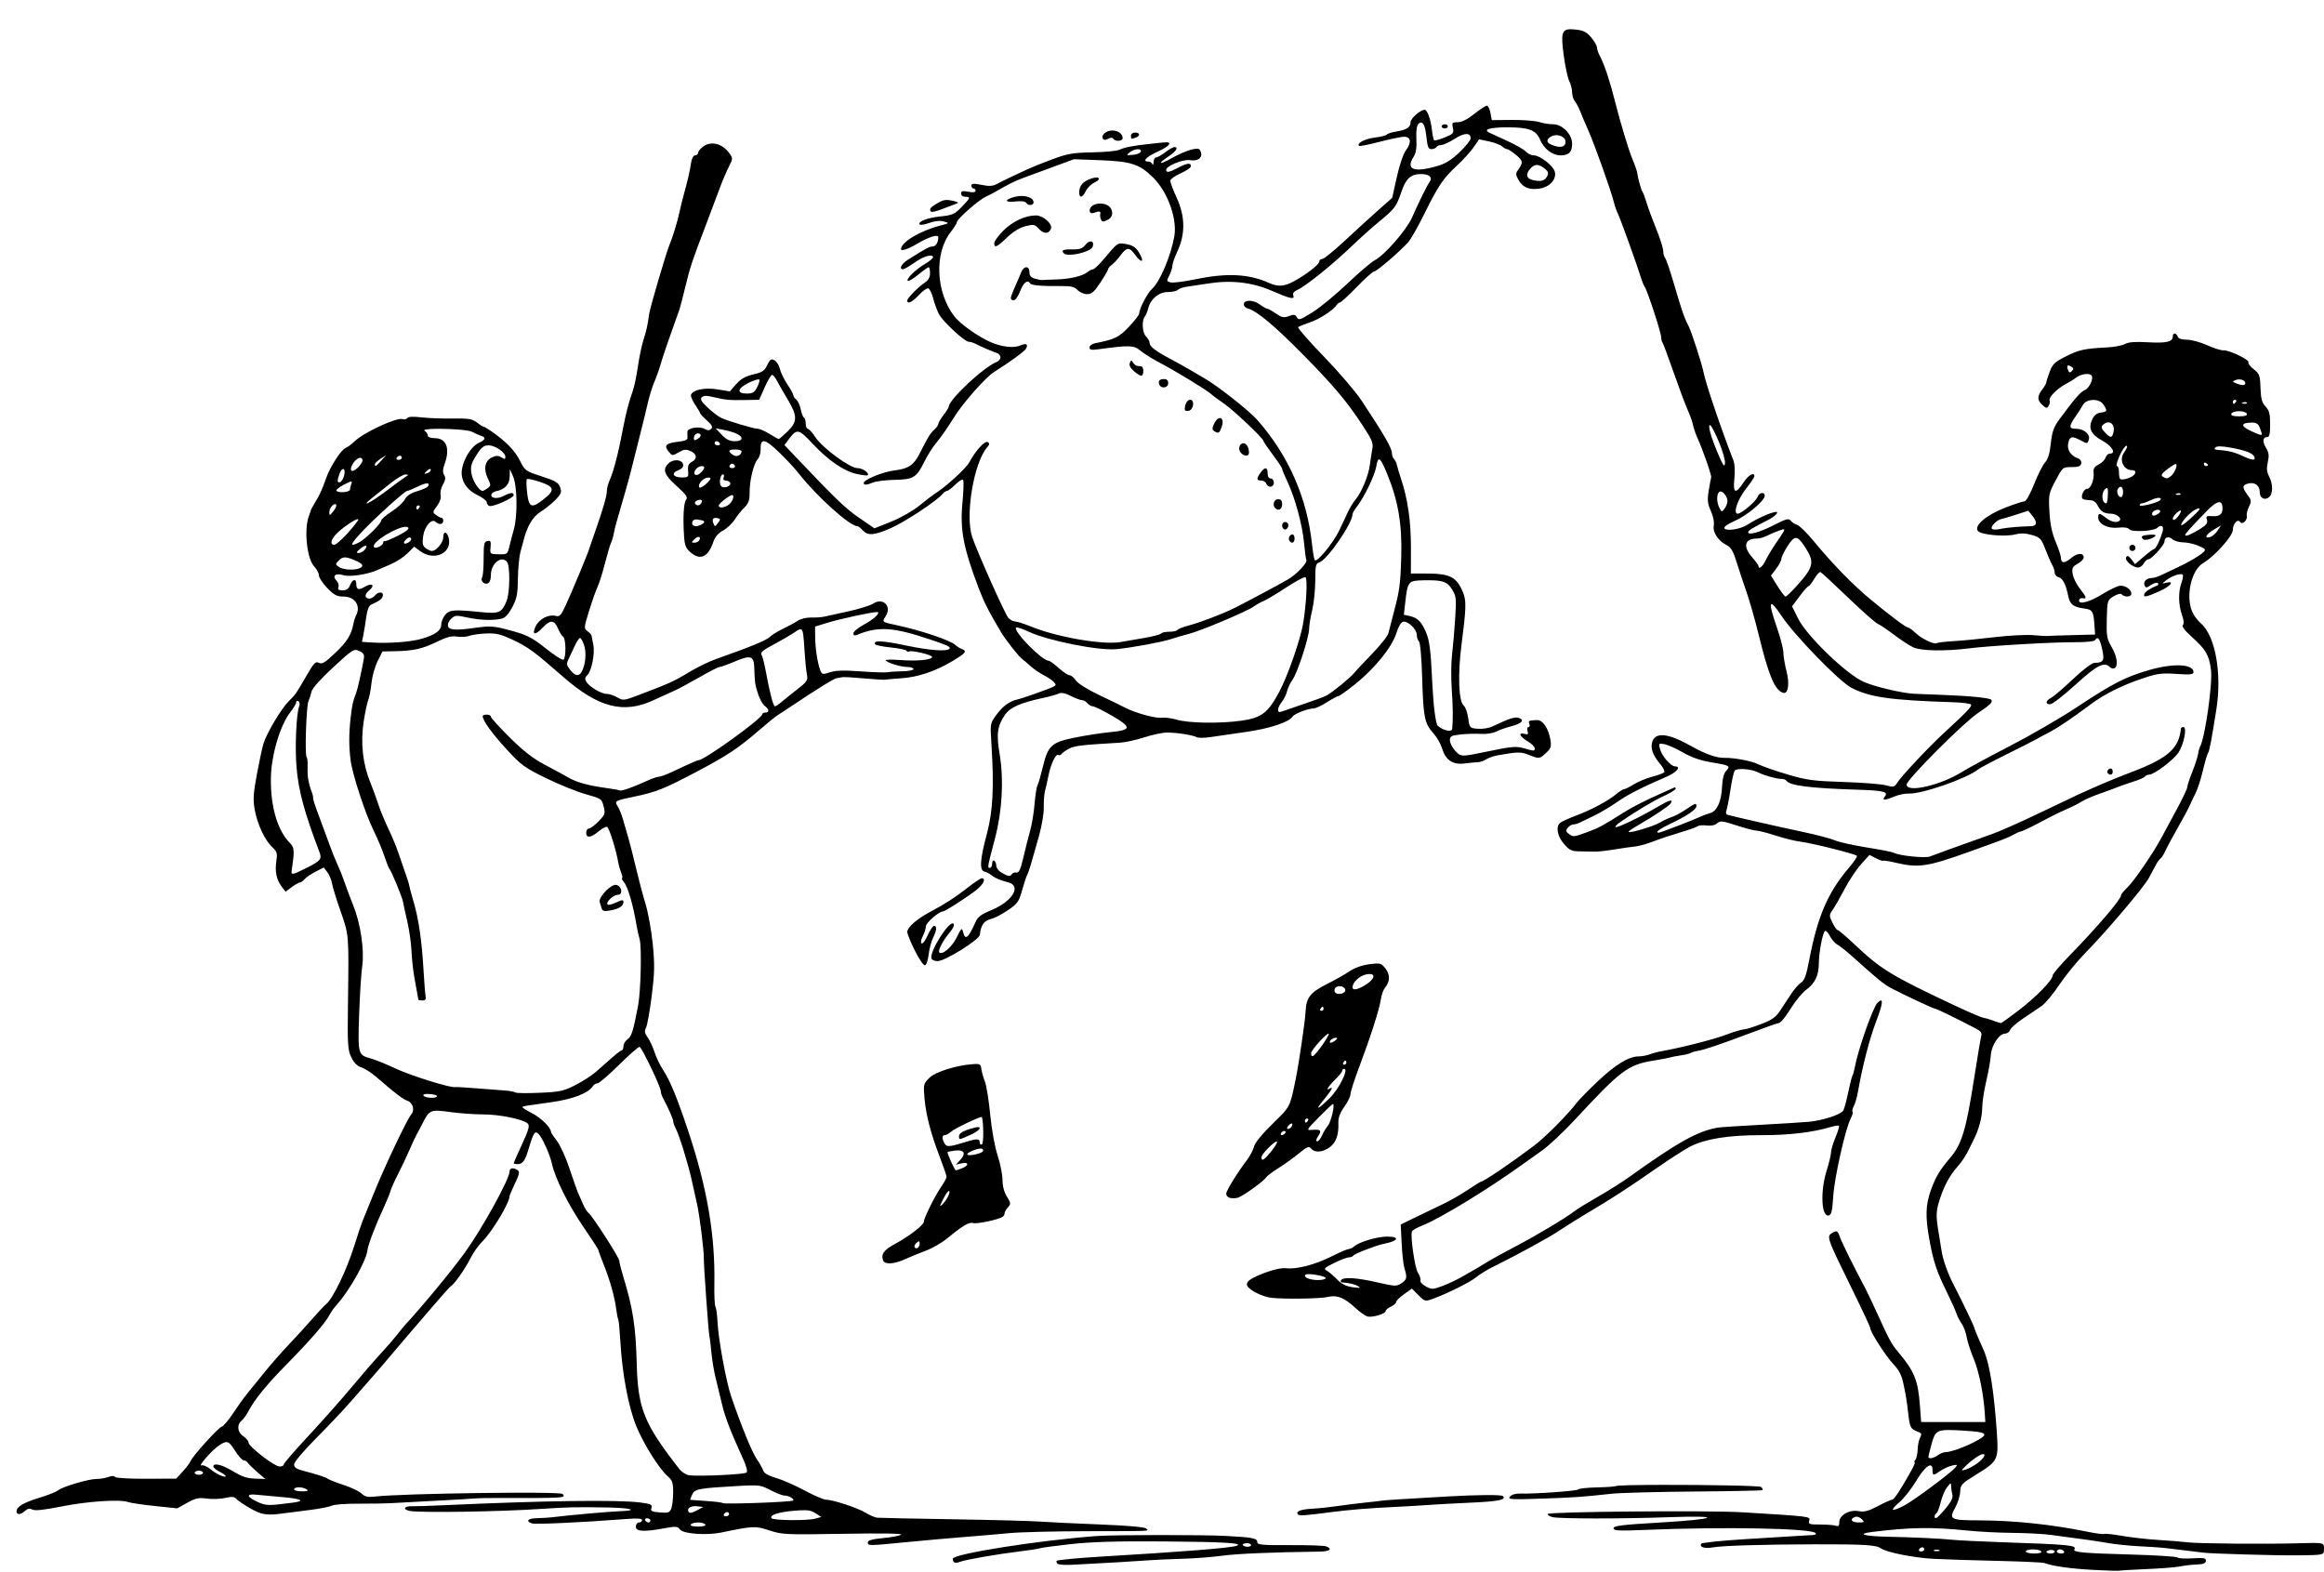 <?xml version="1.0" encoding="utf-8"?>
<svg xmlns="http://www.w3.org/2000/svg" version="1.1" viewBox="0 0 1122 759">
	<title>Two men are waving their bats at a man eating grapes and cherries. His boots are in the air.</title>
	<path d="m 758.627,14.119 c -4.763,-0.109 -5.073,2.214 -3.662,12.688 0.718,5.331 1.919,10.909 2.67,12.395 0.751,1.485 1.365,3.923 1.365,5.42 0,1.497 0.602,3.432 1.336,4.301 0.734,0.868 1.938,3.153 2.676,5.078 0.738,1.925 2.459,5.975 3.822,9 2.837,6.296 10.813,28.641 12.236,34.283 0.525,2.081 1.365,4.556 1.867,5.5 1.067,2.006 9.339,24.877 11.109,30.717 0.667,2.2 1.572,4.457 2.01,5.014 1.208,1.539 7.943,22.113 7.943,24.266 0,1.038 0.253,2.139 0.561,2.447 0.308,0.308 2.736,6.795 5.396,14.416 2.66,7.621 5.754,15.882 6.875,18.357 1.121,2.475 2.245,5.625 2.496,7 0.251,1.375 1.152,4.075 2.002,6 3.052,6.914 7.098,18.52 6.799,19.5 -0.168,0.55 -0.704,3.436 -1.191,6.414 -0.736,4.496 -0.558,6.158 1.053,9.799 1.15,2.6 1.719,5.49 1.396,7.102 -0.629,3.146 2.202,7.376 6.295,9.404 1.947,0.965 3.086,2.888 4.605,7.781 1.11,3.575 3.278,10.1 4.818,14.5 1.54,4.4 4.173,13.625 5.85,20.5 4.85,19.885 7.745,26.903 11.729,28.432 2.582,0.991 3.467,-4.062 1.822,-10.408 C 861.677,320.826 861,316.813 861,315.104 c 0,-1.709 -1.35,-7.004 -3,-11.766 -4.689,-13.534 -4.024,-15.175 2.314,-5.705 6.201,9.264 27.699,31.363 33.402,34.336 8.96,4.67 18.653,6.052 49.564,7.068 4.28,0.141 8.014,0.633 8.299,1.094 0.544,0.881 -1.953,3.512 -12.688,13.369 -7.493,6.88 -20.665,20.878 -22.914,24.35 -1.405,2.169 -1.83,2.267 -5.521,1.273 -2.2,-0.592 -11.402,-1.313 -20.447,-1.602 -14.565,-0.465 -17.652,-0.879 -26.979,-3.631 C 857.239,372.182 850.925,369.989 849,369.02 c -3.243,-1.633 -11.818,-3.267 -16.5,-3.145 -3.673,0.096 -9.334,-1.889 -15.697,-5.506 -11.578,-6.581 -17.88,-7.177 -19.225,-1.82 -0.741,2.954 0.51,6.215 3.963,10.318 1.526,1.814 2.345,3.603 1.85,4.045 -0.489,0.436 -3.141,1.389 -5.891,2.117 -2.75,0.728 -6.679,2.368 -8.73,3.646 -2.052,1.278 -4.155,2.324 -4.674,2.324 -0.519,0 -2.215,1.057 -3.77,2.35 -4.044,3.362 -11.801,7.523 -19.326,10.365 -3.575,1.35 -7.062,2.922 -7.75,3.492 -2.253,1.869 -1.411,6.541 1.85,10.254 2.703,3.078 3.695,3.534 7.75,3.557 2.558,0.014 5.775,0.07 7.15,0.125 1.375,0.055 5.65,-0.421 9.5,-1.059 3.85,-0.638 8.397,-1.289 10.105,-1.447 1.708,-0.158 5.533,-1.232 8.5,-2.387 2.967,-1.155 8.77,-3.091 12.895,-4.305 4.125,-1.214 7.97,-2.577 8.545,-3.029 0.575,-0.452 2.577,-0.629 4.447,-0.393 2.135,0.27 4.013,-0.122 5.045,-1.057 1.463,-1.324 2.491,-1.21 9.334,1.023 C 842.601,399.871 846.934,401 848,401 c 1.066,0 5.271,1.088 9.346,2.418 4.074,1.33 9.601,2.68 12.281,3 5.302,0.632 25.941,5.816 26.875,6.75 0.317,0.317 -1.461,2.964 -3.951,5.881 -10.126,11.863 -15.109,23.506 -19.133,44.697 -1.348,7.099 -2.246,9.567 -3.867,10.629 -1.161,0.761 -3.334,3.237 -4.83,5.504 -1.496,2.267 -3.893,5.899 -5.324,8.072 -2.083,3.162 -3.933,4.461 -9.27,6.5 -3.668,1.402 -7.437,2.549 -8.375,2.549 -0.938,0 -4.753,1.156 -8.479,2.568 -5.968,2.264 -21.765,6.286 -30.973,7.887 -1.759,0.306 -4.375,1.004 -5.814,1.551 -1.439,0.547 -3.852,0.994 -5.363,0.994 -4.696,0 -11.157,3.915 -19.551,11.846 -4.439,4.195 -8.972,8.8 -10.072,10.232 -4.694,6.114 -15.433,16.93 -20.865,21.014 -11.685,8.783 -23.971,17.108 -25.635,17.371 -0.275,0.043 -3.2,1.879 -6.5,4.08 -3.3,2.201 -8.7,5.276 -12,6.834 -3.3,1.558 -9.203,4.396 -13.119,6.307 l -7.121,3.475 0.445,9.172 c 0.245,5.044 0.863,10.474 1.371,12.068 1.386,4.348 1.159,5.401 -1.547,7.174 -2.298,1.506 -3.109,1.473 -11.576,-0.477 C 655.104,616.828 648.481,616.412 647.5,618 c -0.34,0.55 -0.254,1.03 0.191,1.068 3.837,0.327 6.505,0.959 8.018,1.9 1.403,0.873 0.817,0.975 -2.709,0.461 -3.203,-0.467 -5.371,-1.56 -7.521,-3.793 -1.662,-1.725 -3.872,-3.61 -4.912,-4.189 -1.669,-0.93 -1.244,-1.37 3.621,-3.75 3.031,-1.483 6.228,-2.697 7.104,-2.697 0.875,0 1.829,-0.385 2.119,-0.855 0.554,-0.897 11.153,-4.983 14.691,-5.664 7.068,-1.361 8.028,-3.48 1.576,-3.48 -4.763,0 -13.289,2.51 -15.756,4.639 -0.868,0.749 -2.117,1.361 -2.775,1.361 -0.658,0 -4.334,1.581 -8.168,3.512 -7.98,4.019 -16.888,6.354 -21.979,5.764 -2.213,-0.257 -6.072,0.568 -10.492,2.242 -9.899,3.749 -10.869,5.787 -4.469,9.385 2.222,1.249 5.709,2.441 7.75,2.65 6.849,0.702 23.676,0.44 27.33,-0.426 4.418,-1.046 7.847,0.321 13.186,5.256 2.092,1.934 4.687,3.796 5.766,4.139 2.277,0.723 8.93,-1.23 8.93,-2.621 0,-0.519 1.125,-1.456 2.5,-2.082 1.375,-0.626 2.51,-1.629 2.521,-2.229 0.012,-0.599 1.734,-2.301 3.828,-3.781 l 3.807,-2.691 3.15,3.15 c 3.062,3.062 3.254,3.113 6.887,1.799 6.976,-2.522 18.239,-8.138 21.029,-10.484 1.528,-1.285 5.027,-3.452 7.777,-4.814 12.273,-6.08 27.44,-14.374 32.316,-17.672 2.924,-1.977 9.224,-5.917 14,-8.754 11.862,-7.046 18.595,-11.412 32.668,-21.186 6.608,-4.589 14.041,-9.374 16.516,-10.633 7.332,-3.728 18.643,-5.536 34.377,-5.496 13.234,0.033 24.784,-1.331 33.557,-3.963 1.889,-0.567 3.64,-0.823 3.893,-0.57 0.253,0.253 -0.505,2.779 -1.684,5.615 -1.179,2.836 -2.149,6.109 -2.156,7.273 -0.007,1.164 -0.936,5.042 -2.064,8.617 -3.159,10.003 -2.636,22.473 0.914,21.797 1.353,-0.258 1.771,-2.001 2.238,-9.307 0.587,-9.17 5.926,-32.881 8.467,-37.6 0.773,-1.435 1.157,-2.859 0.852,-3.164 -0.305,-0.305 -0.036,-1.523 0.598,-2.707 0.633,-1.184 1.524,-4.26 1.98,-6.836 2.25,-12.71 5.576,-25.583 8.773,-33.959 3.492,-9.149 3.702,-12.099 0.645,-9.041 -2.211,2.211 -9.414,22.759 -10.947,31.232 -0.29,1.604 -0.782,3.328 -1.094,3.832 -0.311,0.504 -1.233,4.133 -2.047,8.066 -0.814,3.933 -1.87,7.879 -2.346,8.768 -1.038,1.94 -9.812,4.843 -16.572,5.482 -2.686,0.254 -13.208,0.912 -23.383,1.463 -10.175,0.551 -19.4,1.148 -20.5,1.326 -9.617,1.558 -19.558,7.088 -43,23.918 -3.3,2.369 -10.05,6.627 -15,9.463 -4.95,2.836 -9.9,5.868 -11,6.736 -4.076,3.219 -18.317,11.763 -28.5,17.102 -5.775,3.027 -11.85,6.362 -13.5,7.41 -1.65,1.048 -4.125,2.544 -5.5,3.324 -1.375,0.78 -4.639,2.646 -7.254,4.145 -2.615,1.499 -6.912,3.514 -9.551,4.479 -4.452,1.627 -5.016,1.637 -7.82,0.133 -1.662,-0.891 -2.833,-2.186 -2.604,-2.875 0.23,-0.689 -0.313,-2.366 -1.205,-3.727 -1.5,-2.289 -3.732,-17.654 -2.9,-19.961 0.198,-0.55 2.493,-1.848 5.098,-2.885 8.791,-3.497 32.301,-17.883 49.215,-30.115 1.521,-1.1 5.409,-3.874 8.643,-6.164 3.233,-2.29 10.379,-9.018 15.879,-14.951 22.042,-23.779 25.532,-26.393 37.867,-28.363 3.588,-0.573 7.111,-1.242 7.828,-1.484 0.717,-0.243 3.045,-0.693 5.172,-1.002 2.127,-0.309 4.334,-0.85 4.904,-1.203 0.571,-0.353 1.98,-0.782 3.133,-0.953 3.152,-0.468 10.666,-2.993 25.152,-8.455 C 851.737,496.216 857.956,494 858.377,494 c 1.227,0 3.004,-2.113 6.877,-8.176 1.994,-3.122 5.047,-6.722 6.783,-8 4.214,-3.102 6.033,-6.88 6.061,-12.596 0.026,-5.459 1.872,-15.092 3.029,-15.807 0.433,-0.268 1.486,0.864 2.34,2.516 0.854,1.652 2.5,3.51 3.656,4.129 1.156,0.619 4.678,3.444 7.826,6.279 11.451,10.312 14.616,12.888 18.051,14.688 6.669,3.494 20.504,9.967 21.303,9.967 0.681,0 9.428,4.262 19.986,9.738 1.841,0.955 2.618,2.009 2.289,3.104 -0.274,0.912 -1.87,10.408 -3.545,21.104 -3.876,24.745 -5.927,31.514 -11.533,38.055 -4.976,5.805 -7.003,9.205 -9.305,15.604 -2.555,7.102 -2.721,12.807 -0.699,23.896 1.918,10.518 3.518,15.357 8.273,25 2.17,4.4 4.298,9.116 4.729,10.48 0.431,1.364 1.578,3.614 2.549,5 0.971,1.386 2.074,4.318 2.451,6.518 0.377,2.199 1.805,6.656 3.172,9.904 2.846,6.762 5.031,17.627 5.652,28.098 l 0.178,3 H 943 927.5 l -0.598,-8.023 c -0.908,-12.192 -2.645,-16.447 -10.541,-25.84 -3.262,-3.88 -4.07,-5.388 -10.797,-20.137 -2.007,-4.4 -4.37,-9.35 -5.25,-11 -5.586,-10.477 -11.022,-21.474 -12.023,-24.318 -1.035,-2.942 -1.403,-3.193 -3.23,-2.215 -3.483,1.864 -3.581,1.569 9.627,28.457 4.572,9.308 8.312,17.349 8.312,17.869 0,1.831 7.339,13.253 11.055,17.207 2.878,3.062 4.049,5.407 4.996,10 1.272,6.17 1.346,6.636 2.34,14.826 0.706,5.812 1.099,6.53 4.246,7.727 2.066,0.785 2.278,1.236 1.373,2.928 -0.589,1.1 -1.12,3.692 -1.18,5.76 -0.06,2.068 -0.551,4.322 -1.092,5.01 -0.541,0.688 -0.71,1.25 -0.377,1.25 0.333,0 -0.336,1.688 -1.486,3.75 -5.271,9.451 -8.424,14.25 -9.359,14.252 -0.559,0.001 -3.652,1.393 -6.875,3.092 -4.604,2.427 -6.589,2.951 -9.264,2.449 -4.498,-0.844 -9.377,1.902 -9.377,5.279 0,1.77 -0.411,2.234 -1.582,1.785 C 885.548,736.274 882.144,736 878.852,736 c -5.402,0 -5.929,-0.184 -5.391,-1.879 0.649,-2.044 0.911,-2.011 -32.461,-4.037 -16.078,-0.976 -93.407,-0.297 -93.793,0.824 -0.161,0.469 0.892,1.152 2.342,1.516 3.341,0.839 33.583,0.855 56.588,0.031 26.237,-0.939 23.129,0.954 -4.182,2.547 C 783.196,736.097 779,736.607 779,737.791 c 0,1.233 2.416,1.347 16.25,0.768 36.613,-1.533 78.895,-0.748 81.199,1.51 0.592,0.58 0.026,0.967 -1.5,1.025 -1.347,0.051 -4.474,0.231 -6.949,0.4 -2.475,0.169 -13.855,0.873 -25.289,1.564 -11.434,0.692 -21.055,1.687 -21.379,2.211 -0.999,1.616 1.627,2.469 5.488,1.781 4.795,-0.853 23.605,-1.424 49.18,-1.494 23.554,-0.064 29.899,0.315 32,1.916 2.49,1.897 15.931,4.582 25.5,5.094 4.95,0.265 18.675,0.704 30.5,0.975 11.825,0.271 22.175,0.741 23,1.045 4.182,1.539 12.702,2.739 23.5,3.311 6.6,0.349 12.274,0.529 12.609,0.398 0.335,-0.131 6.185,-0.48 13,-0.773 6.815,-0.294 13.966,-0.835 15.891,-1.205 1.925,-0.37 4.4,-0.735 5.5,-0.811 1.1,-0.076 3.237,-0.219 4.75,-0.32 1.735,-0.116 2.75,-0.757 2.75,-1.732 0,-1.279 -1.113,-1.474 -6.426,-1.127 -3.535,0.231 -6.8,0.049 -7.256,-0.406 -0.455,-0.455 -10.5,-1.097 -22.322,-1.426 -23.198,-0.644 -28.353,-1.107 -27.508,-2.475 1.25,-2.023 -2.084,-2.353 -35.488,-3.496 -9.625,-0.329 -19.896,-0.833 -22.824,-1.119 -6.728,-0.657 -18.764,-1.227 -31.883,-1.512 -11.391,-0.247 -15.108,-1.35 -7.672,-2.277 18.547,-2.312 29.224,-2.471 46.379,-0.686 5.225,0.544 14.9,1.039 21.5,1.098 6.6,0.059 14.925,0.493 18.5,0.965 17.033,2.249 22.919,3.09 28,4.002 3.025,0.543 9.55,1.21 14.5,1.484 11.181,0.62 10.387,0.552 20,1.729 4.4,0.539 9.575,1.168 11.5,1.4 4.109,0.495 35.593,1.39 45,1.279 13.236,-0.156 13,-0.098 13,-3.137 0,-3.09 0.147,-3.061 -13,-2.68 -14.94,0.433 -47.616,0.154 -52.5,-0.449 -2.75,-0.34 -9.245,-0.868 -14.434,-1.174 -5.189,-0.306 -13.032,-1.184 -17.428,-1.951 -4.396,-0.767 -8.317,-1.196 -8.713,-0.951 -0.396,0.245 -3.803,-0.187 -7.572,-0.959 -17.847,-3.657 -36.058,-5.567 -53.353,-5.598 -13.274,-0.024 -14.194,-0.521 -11.115,-5.998 1.275,-2.268 2.385,-5.764 2.467,-7.77 0.139,-3.407 0.639,-3.95 7.592,-8.252 10.896,-6.741 11.033,-7.037 10.031,-21.469 -1.322,-19.041 -3.486,-32.434 -6.219,-38.5 -2.621,-5.817 -4.368,-10.022 -4.664,-11.229 -0.271,-1.103 -6.76,-14.544 -10.027,-20.771 -2.603,-4.961 -5.101,-12.01 -5.67,-16 -0.118,-0.825 -0.739,-4.65 -1.383,-8.5 -1.47,-8.797 -1.394,-10.809 0.654,-17 2.054,-6.209 4.721,-11.101 8.176,-15 2.487,-2.808 4.545,-5.981 6.158,-9.5 0.378,-0.825 1.208,-2.506 1.844,-3.736 2.466,-4.77 4.129,-10.962 4.143,-15.436 0.008,-2.569 0.898,-8.419 1.979,-13 1.081,-4.581 2.053,-10.128 2.162,-12.328 0.231,-4.654 4.05,-10.5 6.857,-10.5 1.035,0 2.142,-0.787 2.461,-1.75 0.319,-0.963 3.163,-3.467 6.318,-5.564 3.155,-2.098 7.155,-4.798 8.889,-6 1.734,-1.202 5.559,-5.781 8.5,-10.176 2.941,-4.395 8.273,-10.979 11.848,-14.633 10.974,-11.214 28.991,-32.438 31.518,-37.127 0.815,-1.512 2.185,-4.091 3.045,-5.73 0.86,-1.639 1.992,-3.245 2.516,-3.568 0.523,-0.324 1.597,-2.02 2.385,-3.77 0.788,-1.75 3.491,-6.782 6.01,-11.182 2.518,-4.4 5.056,-9.125 5.637,-10.5 0.581,-1.375 1.864,-4.075 2.852,-6 0.988,-1.925 2.595,-6.875 3.57,-11 0.976,-4.125 2.097,-7.95 2.49,-8.5 0.682,-0.953 1.524,-5.36 4.012,-21 2.783,-17.494 -0.524,-35.663 -7.588,-41.691 -1.488,-1.27 -3.323,-3.758 -4.076,-5.527 -3.264,-7.668 -0.4,-20.171 5.387,-23.516 5.344,-3.089 14.218,-12.998 14.232,-15.893 0.014,-3.001 2.414,-5.649 3.512,-3.873 0.974,1.576 3.686,-0.875 3.219,-2.908 -0.202,-0.876 0.272,-2.887 1.051,-4.471 1.287,-2.617 1.224,-3.136 -0.678,-5.709 -2.719,-3.678 -2.637,-4.736 0.422,-5.504 3.127,-0.785 5.486,1.041 5.486,4.246 0,2.841 2.406,4.085 4.514,2.336 1.915,-1.589 1.9,-6.285 -0.025,-10.012 -1.135,-2.194 -1.29,-3.91 -0.621,-6.885 0.702,-3.122 0.527,-4.559 -0.822,-6.777 -1.883,-3.096 -1.657,-5.316 0.539,-5.316 1.07,0 1.416,-1.516 1.416,-6.186 0,-5.004 -0.422,-6.635 -2.209,-8.537 -1.752,-1.865 -2.258,-3.725 -2.445,-8.996 -0.216,-6.098 -0.488,-6.842 -3.301,-9.043 -1.686,-1.319 -2.814,-2.802 -2.51,-3.295 0.722,-1.168 -9.435,-6.073 -12.035,-5.812 -1.1,0.11 -4.644,-0.999 -7.875,-2.465 -3.231,-1.466 -7.633,-2.666 -9.781,-2.666 -2.551,0 -4.107,-0.521 -4.482,-1.5 -0.736,-1.917 -2.361,-1.95 -2.361,-0.049 0,2.573 -3.09,3.293 -11.963,2.787 -6.146,-0.35 -9.398,-0.108 -11.113,0.83 -1.334,0.729 -5.124,1.468 -8.424,1.643 -11.252,0.595 -13.56,1.088 -19.916,4.248 -5.484,2.727 -6.579,3.741 -7.971,7.385 -0.887,2.323 -1.623,4.658 -1.635,5.189 -0.012,0.532 -0.903,2.092 -1.979,3.467 -2.517,3.218 -2.501,5.236 0.061,7.555 1.764,1.597 2.195,1.656 2.99,0.406 0.511,-0.803 0.723,-2.02 0.473,-2.703 -0.54,-1.475 3.762,-5.758 7.977,-7.943 1.65,-0.855 3.675,-2.114 4.5,-2.795 2.209,-1.824 6.222,-2.581 7.602,-1.436 1.535,1.274 -0.866,6.514 -3.398,7.42 -1.68,0.601 -4.961,4.423 -11.824,13.77 -2.881,3.924 -3.637,6.009 -4.248,11.729 -0.515,4.818 -1.372,7.656 -2.783,9.229 -1.121,1.249 -3.508,5.982 -5.305,10.52 -1.797,4.537 -3.854,8.25 -4.57,8.25 -0.716,0 -4.861,1.359 -9.211,3.02 -9.4,3.59 -15.668,9.014 -13.217,11.438 1.841,1.82 13.28,2.781 18.023,1.516 2.489,-0.664 4.879,-0.572 7.906,0.305 3.983,1.153 4.513,1.709 6.445,6.74 1.158,3.016 2.663,6.465 3.344,7.666 0.68,1.201 1.236,2.931 1.236,3.844 0,0.913 0.863,1.886 1.918,2.162 1.984,0.519 3.5,3.492 4.584,8.992 0.797,4.043 2.424,5.365 7.432,6.037 4.37,0.586 4.757,1.186 5.254,8.203 l 0.312,4.422 -11,0.273 c -6.05,0.15 -11.45,0.335 -12,0.412 -0.55,0.077 -3.677,-0.099 -6.947,-0.393 -3.271,-0.294 -11.596,0.139 -18.5,0.963 -6.904,0.824 -15.839,1.689 -19.857,1.924 -4.018,0.235 -7.684,0.66 -8.145,0.945 -1.287,0.796 -7.235,-2.052 -10.258,-4.91 C 923.303,304.151 921.719,303 921.268,303 c -1.022,0 -8.62,-5.684 -18.348,-13.729 -8.281,-6.848 -18.442,-17.291 -27.314,-28.068 -3.242,-3.939 -6.841,-7.461 -7.996,-7.828 -1.155,-0.367 -2.563,-1.298 -3.127,-2.07 -0.852,-1.164 -2.193,-0.806 -7.877,2.105 C 849.703,256.945 844,258.554 844,256.967 c 0,-0.855 1.687,-1.896 9.75,-6.016 2.337,-1.194 4.25,-2.778 4.25,-3.52 0,-1.36 -8.847,2.272 -14.402,5.912 -3.26,2.136 -10.131,3.22 -11.045,1.742 -0.441,-0.714 1.448,-2.072 5.125,-3.684 C 843.549,248.829 852,241.682 852,239.291 c 0,-1.982 -2.788,-1.532 -3.451,0.557 -0.665,2.096 -7.813,8.152 -9.621,8.152 -2.36,0 -0.074,-6.874 4,-12.027 2.24,-2.834 4.072,-5.562 4.072,-6.062 0,-2.173 -2.86,-0.613 -5.082,2.773 -3.996,6.089 -5.341,5.64 -4.592,-1.529 0.381,-3.645 0.199,-7.234 -0.451,-8.885 -5.672,-14.398 -13.554,-37.643 -14.416,-42.516 -0.618,-3.489 -5.868,-19.73 -7.211,-22.307 -2.131,-4.089 -3.263,-7.329 -6.795,-19.447 -2.003,-6.875 -4.049,-12.927 -4.547,-13.449 C 803.408,124.028 803,122.54 803,121.244 c 0,-1.296 -1.495,-6.044 -3.322,-10.551 C 797.85,106.187 795.745,100.475 794.998,98 c -0.747,-2.475 -1.675,-4.95 -2.062,-5.5 -0.636,-0.903 -2.189,-6.486 -2.504,-9 -0.13,-1.041 -1.018,-3.579 -2.449,-7 -1.616,-3.861 -5.915,-18.086 -8.01,-26.5 -2.6,-10.443 -5.248,-18.536 -7.361,-22.5 -0.88,-1.65 -1.602,-3.691 -1.605,-4.537 -0.003,-0.846 -1.249,-3.026 -2.768,-4.846 -2.175,-2.605 -3.723,-3.418 -7.289,-3.82 -0.87,-0.098 -1.642,-0.162 -2.322,-0.178 z M 717.848,51 c -0.584,0 -3.323,1.8 -6.086,4 -3.299,2.627 -6.036,4 -7.973,4 -2.695,0 -2.897,0.237 -2.352,2.75 0.546,2.515 0.206,2.91 -3.969,4.619 -2.511,1.028 -4.807,1.627 -5.102,1.332 -0.295,-0.295 -0.758,-2.486 -1.031,-4.869 C 690.729,57.528 689.092,53 687.783,53 685.791,53 681,57.199 681,58.945 c 0,2.509 -1.789,3.712 -6.744,4.529 -2.335,0.385 -4.468,1.058 -4.738,1.496 -0.271,0.438 -2.94,1.103 -5.934,1.477 -4.742,0.593 -8.724,2.746 -7.443,4.027 0.234,0.234 4.686,-0.667 9.893,-2.004 5.207,-1.337 10.493,-2.44 11.748,-2.451 3.338,-0.029 3.834,2.658 1.156,6.279 -1.421,1.921 -3.208,7.074 -4.568,13.178 L 672.135,95.5 l -6.77,6 c -3.724,3.3 -10.992,9.938 -16.152,14.75 -5.16,4.812 -10.018,8.75 -10.797,8.75 -0.779,0 -1.43,0.562 -1.447,1.25 -0.036,1.446 -6.662,6.576 -12.453,9.641 -4.669,2.47 -7.534,2.639 -11.865,0.695 -9.849,-4.419 -20.465,-4.911 -35.979,-1.672 -5.179,1.081 -10.36,1.72 -11.514,1.418 -1.967,-0.514 -2.005,-0.727 -0.627,-3.391 0.808,-1.563 1.474,-3.653 1.479,-4.643 0.005,-0.99 1.127,-4.199 2.492,-7.131 3.808,-8.179 3.689,-16.715 -0.354,-25.557 C 566.416,91.823 565,88.083 565,87.299 c 0,-0.784 2.24,-2.411 4.977,-3.613 2.737,-1.202 4.987,-2.748 5,-3.436 0.034,-1.787 -1.95,-1.548 -6.238,0.75 C 564.612,83.212 563,83.497 563,82.02 c 0,-1.914 8.189,-5.25 11.547,-4.705 4.405,0.715 6.715,-1.779 4.654,-5.021 -0.927,-1.459 -6.983,0.405 -13.947,4.293 -5.711,3.189 -6.566,2.549 -1.273,-0.953 C 567.847,73.074 569.169,71 566.934,71 c -0.587,0 -2.541,1.125 -4.344,2.5 -1.803,1.375 -3.798,2.5 -4.434,2.5 -0.636,0 -1.191,1.012 -1.234,2.25 -0.043,1.238 -0.307,1.688 -0.584,1 -0.277,-0.688 -1.143,-1.25 -1.922,-1.25 -3.203,0 -1.046,-2.277 4.549,-4.805 5.972,-2.698 7.439,-4.919 2.934,-4.439 -1.319,0.14 -4.423,0.466 -6.898,0.723 -7.722,0.802 -12.424,1.713 -14.5,2.812 -1.1,0.583 -6.95,1.152 -13,1.264 -9.6,0.178 -12.082,0.608 -19.5,3.371 -4.675,1.742 -9.85,3.808 -11.5,4.594 -1.65,0.785 -5.025,2.36 -7.5,3.498 -2.475,1.138 -5.789,2.773 -7.365,3.635 -2.289,1.252 -3.847,1.373 -7.75,0.602 C 469.965,88.479 469,88.556 469,89.645 469,90.39 469.45,91 470,91 c 0.55,0 1,0.5 1,1.111 0,0.728 -1.206,0.885 -3.5,0.455 C 464.727,92.046 464,92.231 464,93.455 464,94.334 464.863,95 466,95 c 2.738,0 2.563,0.496 -1.75,4.947 -3.39,3.499 -4.395,3.938 -10.463,4.574 -6.295,0.66 -11.03,2.57 -9.691,3.908 0.326,0.326 2.431,-0.058 4.68,-0.852 2.626,-0.926 5.096,-1.16 6.906,-0.652 2.758,0.773 2.723,0.815 -1.682,1.959 -9.862,2.561 -19,8.045 -19,11.404 0,1.133 3.438,-0.024 7.865,-2.646 C 448.44,114.341 453,112.942 453,114.535 c 0,2.529 -1.235,4.464 -2.857,4.48 -1.515,0.015 -3.108,0.879 -11.969,6.484 -3.008,1.903 -4.28,4.5 -2.203,4.5 0.534,0 2.896,-1.355 5.25,-3.012 4.505,-3.171 8.383,-4.437 9.258,-3.021 0.287,0.464 -1.391,1.969 -3.729,3.344 -4.758,2.799 -9.414,7.357 -8.475,8.297 0.339,0.339 2.599,-1.01 5.023,-2.996 2.424,-1.987 4.699,-3.611 5.055,-3.611 0.356,0 0.646,1.298 0.646,2.885 0,1.923 -0.782,3.398 -2.344,4.422 -3.179,2.083 -8.656,7.631 -8.656,8.77 0,1.954 2.493,0.775 5.648,-2.67 1.81,-1.976 3.846,-3.407 4.523,-3.182 0.677,0.226 1.744,2.404 2.369,4.842 0.625,2.438 1.87,5.849 2.768,7.578 1.853,3.568 12.409,13.355 14.404,13.355 0.723,0 2.096,0.4 3.051,0.889 2.888,1.479 8.626,3.95 10.486,4.516 0.963,0.293 1.75,1.236 1.75,2.096 0,0.86 -0.787,1.858 -1.75,2.219 -6.153,2.304 -23.25,18.285 -23.25,21.732 0,0.376 -1.125,2.156 -2.5,3.959 -1.375,1.803 -2.5,3.729 -2.5,4.279 0,0.55 -0.904,1.817 -2.008,2.816 -1.907,1.726 -2.915,3.376 -7.031,11.506 -2.791,5.513 -5.415,7.291 -11.895,8.055 C 426.349,227.741 417,231.533 417,233.178 c 0,1.116 1.334,1.034 4.686,-0.287 1.548,-0.61 6.256,-1.173 10.461,-1.25 8.918,-0.164 10.365,-1.079 14.244,-9.008 1.397,-2.856 4.048,-6.981 5.889,-9.164 1.841,-2.183 5.544,-7.521 8.229,-11.863 4.38,-7.085 15.35,-19.497 19.539,-22.105 7.066,-4.401 14.584,-9.875 15.287,-11.131 1.222,-2.184 0.052,-2.866 -2.736,-1.596 -3.007,1.37 -8.86,0.749 -14.098,-1.496 -6.078,-2.606 -14.984,-8.912 -17.801,-12.605 -8.967,-11.756 -9.706,-30.561 -1.605,-40.789 1.599,-2.019 2.906,-4.133 2.906,-4.697 0,-1.4 10.403,-10.573 13.775,-12.146 1.499,-0.699 3.4,-1.664 4.225,-2.145 6.419,-3.738 10.117,-5.589 14,-7.004 2.475,-0.902 9,-3.304 14.5,-5.336 l 10,-3.693 13,0.496 c 14.723,0.563 18.784,1.927 25.373,8.516 6.936,6.936 11.555,19.855 10.082,28.199 -1.676,9.494 -7.032,22.129 -10.758,25.375 C 553.983,141.376 550,149.046 550,151.381 c 0,0.619 -2.22,3.477 -4.934,6.352 -4.824,5.112 -6.956,6.153 -16.316,7.963 -1.533,0.296 -2.75,1.192 -2.75,2.023 0,1.179 0.89,1.37 4.25,0.91 15.022,-2.054 17.167,-1.99 20.281,0.619 1.632,1.367 5.669,3.908 8.969,5.646 8.266,4.354 22.902,13.254 25.168,15.305 1.029,0.931 3.839,3.014 6.246,4.631 4.391,2.949 19.086,16.857 19.086,18.064 0,0.354 2.021,3.336 4.49,6.625 2.469,3.289 4.494,6.346 4.5,6.793 0.006,0.447 1.152,3.227 2.549,6.18 3.681,7.78 7.241,20.872 8.023,29.508 0.374,4.125 0.883,7.846 1.131,8.27 0.758,1.295 -4.741,7.092 -9.088,9.58 -5.364,3.07 -19.894,10.823 -25.605,13.662 -6.038,3.002 -16.419,6.966 -22.275,8.506 -2.627,0.691 -5.015,1.645 -5.309,2.119 C 568.123,304.611 566.36,305 564.5,305 c -1.86,0 -3.614,0.373 -3.896,0.83 -0.282,0.457 -3.796,1.398 -7.809,2.09 -4.012,0.692 -9.32,1.612 -11.795,2.043 -8.459,1.472 -30.527,-2.316 -42.98,-7.377 C 494.519,301.163 490.902,300 489.982,300 c -0.92,0 -2.359,-0.787 -3.197,-1.75 -1.632,-1.874 -14.895,-31.558 -17.408,-38.961 -3.53,-10.397 0.784,-36.115 7.287,-43.439 1.121,-1.263 1.18,-1.827 0.25,-2.402 -1.39,-0.859 -5.916,4.061 -8.9,9.678 -1.629,3.065 -11.377,11.937 -16.893,15.375 -0.882,0.55 -4.14,3.058 -7.24,5.574 -3.201,2.598 -9.107,5.96 -13.672,7.781 l -8.037,3.207 -7.346,-5.033 c -6.585,-4.513 -11.088,-8.834 -30.582,-29.35 l -5.529,-5.82 1.941,-2.602 c 4.075,-5.458 4.824,-5.336 11.605,1.893 7.701,8.208 15.236,13.368 21.467,14.697 2.61,0.557 4.928,0.828 5.15,0.605 C 419.902,228.43 416.47,226 414.002,226 410.315,226 397.141,216.324 393.654,211.055 392.178,208.825 390.529,207 389.986,207 389.444,207 389,205.901 389,204.559 c 0,-1.343 -0.399,-2.687 -0.887,-2.988 -0.488,-0.301 -1.175,-2.083 -1.527,-3.959 -0.352,-1.876 -1.303,-3.96 -2.113,-4.633 C 383.662,192.306 383,191.314 383,190.773 c 0,-0.54 -1.304,-2.915 -2.898,-5.277 -1.594,-2.362 -3.207,-5.695 -3.582,-7.404 -0.376,-1.71 -1.545,-3.57 -2.6,-4.135 -1.631,-0.873 -2.157,-0.529 -3.502,2.291 -1.331,2.791 -2.403,3.508 -6.75,4.514 -3.79,0.877 -5.99,2.127 -8.252,4.691 l -3.084,3.496 -5.889,-0.959 c -6.158,-1.002 -11.901,0.153 -12.832,2.58 -0.252,0.656 0.632,2.797 1.965,4.758 1.333,1.961 2.424,3.821 2.424,4.133 0,0.312 1.462,1.881 3.25,3.486 2.447,2.197 2.968,3.205 2.107,4.078 -0.866,0.879 -1.666,0.879 -3.309,0 -2.481,-1.328 -7.992,-0.447 -8.164,1.305 -0.063,0.644 -0.044,1.897 0.041,2.785 0.116,1.212 -1.001,1.745 -4.473,2.137 -5.918,0.667 -7.05,1.788 -4.717,4.67 1.784,2.204 1.87,2.211 4.936,0.451 2.586,-1.484 3.563,-1.587 5.723,-0.604 3.127,1.425 3.371,3.75 0.551,5.26 -1.539,0.824 -1.979,1.9 -1.75,4.285 0.289,3.018 0.126,3.186 -3.111,3.186 -4.213,0 -5.183,-2.131 -1.592,-3.496 1.732,-0.659 2.538,-1.616 2.32,-2.756 -0.456,-2.39 -4.555,-2.791 -6.895,-0.674 -3.266,2.956 -2.381,5.56 3.764,11.072 4.577,4.106 5.504,5.426 4.588,6.529 -1.206,1.453 -1.616,8.646 -1.012,17.711 0.293,4.388 0.867,5.825 3.105,7.75 4.763,4.097 8.492,2.376 11.064,-5.107 0.825,-2.399 2.382,-4.209 4.656,-5.418 1.879,-0.998 4.393,-3.344 5.586,-5.213 1.193,-1.869 3.32,-4.532 4.727,-5.916 2.015,-1.983 2.545,-3.468 2.5,-7 -0.074,-5.753 1.888,-13.985 3.867,-16.229 0.848,-0.961 1.503,-3.07 1.457,-4.686 -0.163,-5.72 1.954,-5.429 8.836,1.217 3.539,3.418 7.829,8.015 9.533,10.215 8.44,10.898 24.639,25.5 28.289,25.5 0.446,0 1.626,0.9 2.621,2 2.491,2.752 5.492,2.514 13.686,-1.082 6.752,-2.964 21.999,-13.026 24.738,-16.326 0.727,-0.876 1.75,-1.592 2.275,-1.592 0.525,0 2.332,-1.379 4.016,-3.062 1.684,-1.684 3.372,-2.696 3.752,-2.25 0.38,0.446 0.242,5.409 -0.307,11.025 -1.247,12.763 0.437,21.735 7.658,40.787 2.71,7.151 4.808,11.296 11.012,21.77 2.132,3.599 8.709,11.927 10.188,12.9 0.559,0.368 2.275,1.835 3.814,3.262 1.54,1.427 4.488,3.455 6.551,4.508 2.063,1.053 4.328,2.611 5.035,3.463 1.425,1.717 1.765,1.515 -9.418,5.586 -3.3,1.201 -7.125,2.44 -8.5,2.752 -3.79,0.861 -6.991,3.265 -10.143,7.615 -2.815,3.886 -2.842,4.056 -2.201,14.039 1.313,20.448 0.71,32.287 -2.195,43.105 -3.366,12.535 -3.687,17.814 -1.115,18.32 1.015,0.2 2.712,1.109 3.771,2.021 1.06,0.912 3.829,2.127 6.154,2.701 3.129,0.773 4.309,1.597 4.537,3.17 0.473,3.256 -4.581,8.052 -11.309,10.732 -4.406,1.755 -6.342,3.143 -7.285,5.223 -3.824,8.429 -5.192,9.546 -6.293,5.141 -0.512,-2.047 -0.852,-1.742 -3,2.682 -2.257,4.649 -6.999,8.766 -8.439,7.326 -0.829,-0.829 1.764,-5.768 5.121,-9.758 1.663,-1.977 2.322,-3.533 1.74,-4.115 -1.933,-1.933 -11.781,13.636 -10.631,16.807 0.249,0.688 1.566,1.25 2.926,1.25 3.672,0 20.19,-10.301 20.438,-12.744 0.485,-4.793 1.984,-6.815 5.715,-7.707 1.49,-0.356 5.017,-2.218 7.838,-4.137 4.646,-3.16 5.293,-4.075 6.861,-9.701 0.952,-3.416 2.015,-6.661 2.363,-7.211 0.348,-0.55 1.15,-2.8 1.781,-5 0.631,-2.2 2.331,-8.132 3.775,-13.184 1.522,-5.323 2.576,-11.419 2.508,-14.5 -0.065,-2.924 0.191,-6.441 0.568,-7.816 0.377,-1.375 1.135,-4.732 1.684,-7.461 1.178,-5.859 3.551,-10.828 4.803,-10.055 0.489,0.302 1.174,0.088 1.521,-0.475 0.348,-0.563 2.001,-1.732 3.672,-2.596 2.721,-1.407 6.015,-1.793 24.334,-2.854 2.75,-0.159 8.15,-1.329 12,-2.598 3.85,-1.269 8.8,-2.305 11,-2.303 4.762,0.005 12.45,1.213 14.293,2.244 0.723,0.405 3.654,0.384 6.512,-0.045 2.858,-0.429 10.595,-1.549 17.195,-2.49 11.544,-1.647 20.866,-4.724 22.547,-7.443 0.825,-1.335 7.459,-3.886 10.168,-3.91 0.943,-0.008 3.844,-1.366 6.445,-3.016 2.602,-1.65 5.118,-3 5.59,-3 0.472,0 4.022,-2.525 7.891,-5.611 9.419,-7.515 17.925,-18.01 19.98,-24.652 1.021,-3.298 2.255,-5.362 3.338,-5.576 2.291,-0.454 6.541,3.648 6.541,6.314 0,1.169 0.478,2.603 1.062,3.188 0.624,0.624 1.266,8.037 1.555,17.951 0.549,18.82 1.123,21.615 5.432,26.441 1.646,1.843 3.514,5.091 4.15,7.217 1.698,5.666 5.18,8.03 10.789,7.324 2.481,-0.312 5.408,-0.593 6.504,-0.625 1.096,-0.032 2.896,-0.645 4,-1.363 1.104,-0.718 3.583,-1.591 5.508,-1.939 9.603,-1.736 11.305,-1.762 15.104,-0.242 5.073,2.03 5.119,2.024 8.311,-0.934 2.3,-2.131 2.618,-3.065 2.119,-6.205 -0.908,-5.713 -3.705,-9.811 -6.592,-9.656 -4.004,0.215 -4.18,0.307 -3.58,1.869 0.317,0.825 0.109,1.5 -0.461,1.5 -0.57,0 -0.76,0.864 -0.426,1.918 0.493,1.553 0.22,1.815 -1.434,1.383 -3.25,-0.85 -2.366,1.309 1.459,3.566 1.925,1.136 3.5,2.712 3.5,3.502 0,1.234 -0.627,1.247 -4.473,0.09 -4.461,-1.343 -6.191,-1.21 -19.027,1.461 -12.078,2.513 -12.197,2.51 -14.938,-0.447 C 701.154,360.953 700,358.681 700,357.426 c 0,-2.014 0.618,-2.348 5.25,-2.854 2.888,-0.315 7.262,-0.434 9.723,-0.262 2.526,0.176 5.737,-0.317 7.375,-1.135 1.596,-0.796 4.952,-1.97 7.459,-2.609 4.959,-1.265 6.438,-3.037 3.354,-4.016 -1.799,-0.571 -4.869,0.443 -12.66,4.178 -1.65,0.791 -4.796,1.287 -6.992,1.104 -3.95,-0.329 -4,-0.383 -4.68,-5.17 -0.378,-2.661 -1.346,-5.361 -2.152,-6 -2.457,-1.948 -2.939,-15.09 -1.08,-29.428 2.275,-17.541 2.382,-21.202 0.746,-25.197 -3.052,-7.453 -6.227,-9.118 -17.445,-9.143 l -7.742,-0.018 0.019,-12.688 c 0.02,-12.642 -1.562,-23.505 -4.834,-33.189 -0.836,-2.475 -1.694,-5.366 -1.906,-6.426 -0.213,-1.06 -0.847,-2.388 -1.41,-2.951 -0.563,-0.563 -1.023,-1.82 -1.023,-2.793 0,-2.482 -3.493,-8.547 -14.59,-25.33 -2.909,-4.4 -11.165,-14.054 -18.346,-21.453 -7.181,-7.399 -12.721,-13.752 -12.311,-14.117 0.411,-0.365 2.873,-1.368 5.473,-2.229 4.636,-1.534 11.492,-5.964 13.072,-8.445 0.44,-0.691 1.183,-1.256 1.648,-1.256 0.466,0 4.119,-3.375 8.119,-7.5 4,-4.125 7.793,-7.5 8.432,-7.5 1.171,0 12.047,-9.33 16.301,-13.984 1.265,-1.384 4.855,-7.691 7.977,-14.016 6.664,-13.503 8.957,-16.872 15.857,-23.285 2.823,-2.624 6.331,-6.498 7.795,-8.611 l 2.662,-3.842 4.705,0.98 c 2.588,0.539 5.415,1.605 6.283,2.369 C 725.946,71.375 727.09,72 727.617,72 c 0.527,0 2.482,1.272 4.344,2.826 3.406,2.844 3.493,3.655 0.795,7.432 -1.023,1.433 -0.973,2.265 0.273,4.486 2.084,3.713 5.101,5.009 10.076,4.328 5.031,-0.688 8.53,-4.521 7.518,-8.234 C 749.835,79.946 743.444,75 740.494,75 c -1.201,0 -2.914,-0.805 -3.805,-1.789 -0.891,-0.984 -4.897,-3.292 -8.904,-5.127 -4.007,-1.835 -7.908,-3.633 -8.67,-3.996 -3.277,-1.563 0.01,-2.591 8.385,-2.621 10.568,-0.038 14.076,1.276 16.053,6.008 C 745.388,71.868 749.503,75 753.436,75 757.449,75 759,73.441 759,69.406 759,64.837 754.291,60 749.842,60 c -1.845,0 -4.926,-0.493 -6.848,-1.096 -1.921,-0.602 -7.831,-1.054 -13.133,-1.004 l -9.641,0.092 -0.656,-3.496 C 719.204,52.573 718.432,51 717.848,51 Z m -31.734,8.145 c 1.232,0.081 2.097,2.492 2.584,7.213 C 689.167,70.91 689.627,72 691.08,72 c 0.991,0 2.08,-0.45 2.42,-1 0.34,-0.55 1.403,-1 2.363,-1 0.96,0 3.854,-1.338 6.432,-2.973 C 707.063,64.003 710,63.925 710,66.82 c 0,0.883 -2.444,3.917 -5.432,6.742 -4.158,3.932 -6.81,5.523 -11.314,6.787 -10.902,3.059 -14.724,1.35 -10.703,-4.787 1.076,-1.642 1.462,-4.226 1.26,-8.426 -0.186,-3.848 0.161,-6.509 0.949,-7.297 0.491,-0.491 0.943,-0.722 1.354,-0.695 z M 697.5,60 c -0.825,0 -1.5,0.45 -1.5,1 0,0.55 0.675,1 1.5,1 0.825,0 1.5,-0.45 1.5,-1 0,-0.55 -0.675,-1 -1.5,-1 z m -160.578,3 c -2.915,0 -5.482,2.285 -4.447,3.959 C 532.914,67.67 533.724,67.683 535,67 c 1.255,-0.672 2.084,-0.672 2.498,-0.002 C 538.403,68.463 542,68.223 542,66.699 542,64.601 539.801,63 536.922,63 Z M 548,64 c -1.111,0 -2,0.667 -2,1.5 0,1.683 0.183,1.75 2.418,0.893 C 550.652,65.535 550.384,64 548,64 Z m 203.678,1.266 c 2.574,0.105 4.847,1.921 3.965,4.221 -0.644,1.678 -2.978,1.855 -6.393,0.482 -2.521,-1.013 -2.861,-2.262 -1,-3.67 1.026,-0.776 2.258,-1.081 3.428,-1.033 z M 344,69.268 c -1.569,-0.019 -3.092,0.431 -4.4,1.385 -1.395,1.017 -2.551,2.41 -2.568,3.098 -0.017,0.688 -0.657,1.25 -1.422,1.25 -0.799,0 -1.605,1.383 -1.895,3.25 -0.704,4.541 -1.571,8.37 -3.34,14.75 -0.839,3.025 -1.933,7.441 -2.432,9.812 -0.918,4.365 -3.281,12.025 -4.84,15.688 -1.447,3.4 -9.285,30.115 -9.682,33 -0.769,5.591 -1.383,8.393 -2.74,12.5 -0.818,2.475 -2.043,8.325 -2.721,13 -0.678,4.675 -1.822,10.075 -2.545,12 -1.601,4.267 -3.28,10.698 -4.551,17.445 -2.282,12.112 -4.511,20.799 -6.467,25.205 -0.769,1.733 -1.398,4.124 -1.398,5.312 0,2.424 -1.878,8.911 -5.801,20.037 -1.455,4.125 -2.696,7.725 -2.758,8 -0.37,1.631 -8.107,20.23 -11.316,27.203 -2.283,4.96 -2.921,5.629 -4.895,5.137 -3.436,-0.856 -7.881,1.458 -9.602,4.998 -2.055,4.227 -0.326,4.62 3.289,0.75 3.719,-3.981 5.715,-3.904 7.467,0.289 0.776,1.858 1.908,3.686 2.514,4.061 1.355,0.837 1.471,10.216 0.137,11.041 -0.53,0.328 -4.243,-2.019 -8.25,-5.215 -7.427,-5.924 -9.592,-6.952 -20.457,-9.711 -4.902,-1.244 -7.577,-1.364 -13,-0.58 -9.892,1.43 -13.288,1.295 -13.998,-0.557 -0.35,-0.912 0.238,-2.428 1.387,-3.576 1.856,-1.856 2.403,-1.907 7.889,-0.732 6.281,1.345 12.649,1.547 16.697,0.531 1.654,-0.415 3.338,-2.264 5.061,-5.559 2.17,-4.15 2.597,-6.342 2.686,-13.758 0.058,-4.852 0.602,-10.622 1.209,-12.822 0.607,-2.2 1.157,-4.225 1.223,-4.5 1.826,-7.69 4.554,-12.447 8.576,-14.949 2.165,-1.347 5.376,-3.934 7.135,-5.748 2.779,-2.868 3.071,-3.653 2.238,-6.021 -0.805,-2.289 -2.233,-3.138 -8.943,-5.312 -7.782,-2.522 -8.05,-2.715 -10.486,-7.607 -2.378,-4.776 -6.618,-9.14 -13.709,-14.111 -1.765,-1.238 -3.496,-2.25 -3.844,-2.25 -0.348,0 -1.796,-0.917 -3.221,-2.037 -2.209,-1.738 -3.923,-2.017 -11.658,-1.902 -4.987,0.074 -11.823,-0.187 -15.189,-0.578 -4.012,-0.467 -6.347,-0.343 -6.781,0.359 -0.364,0.589 -1.347,0.808 -2.184,0.486 -2.647,-1.016 -18.653,6.352 -23.121,10.643 -1.536,1.475 -3.511,2.943 -4.389,3.264 -2.178,0.797 -7.464,8.97 -9.459,14.625 -2.059,5.838 -2.969,7.829 -5.438,11.898 -1.087,1.792 -1.952,3.367 -1.922,3.5 0.03,0.133 -0.413,1.472 -0.984,2.975 -2.384,6.269 -0.941,20.382 2.457,24.047 1.343,1.448 2.441,3.499 2.441,4.557 0,1.058 1.799,3.777 3.998,6.043 3.331,3.432 4.649,4.121 7.879,4.121 5.468,0 8.437,4.471 6.043,9.096 -0.454,0.877 -1.031,2.677 -1.281,4 -1.024,5.404 -3.067,8.684 -8.807,14.135 -4.931,4.682 -6.367,5.552 -7.852,4.758 -1.554,-0.832 -2.372,-0.016 -5.648,5.629 -5.594,9.637 -5.581,9.618 -8.908,12.883 -3.558,3.492 -10.677,15.429 -12.225,20.5 -0.588,1.925 -2.015,8.579 -3.172,14.787 -1.748,9.385 -1.925,12.265 -1.049,17.096 1.277,7.041 4.88,14.749 8.447,18.07 2.308,2.149 2.558,2.975 2.006,6.658 -0.772,5.146 0.038,9.093 2.539,12.375 l 1.896,2.488 3.025,-2.238 c 1.664,-1.231 3.44,-2.236 3.945,-2.236 0.505,0 1.505,-0.707 2.223,-1.572 0.718,-0.865 3.098,-2.488 5.289,-3.605 l 3.982,-2.033 1.75,2.32 c 0.962,1.275 1.961,3.684 2.221,5.354 0.259,1.67 2.11,7.694 4.113,13.387 4.077,11.586 4.034,11.07 3.6,43.65 -0.279,20.905 -0.133,23.358 1.59,26.928 1.285,2.662 2.861,4.239 4.895,4.893 1.65,0.531 4.867,2.588 7.15,4.572 9.005,7.825 12.944,10.843 14.994,11.494 2.649,0.841 3.735,4.515 1.943,6.576 -2.048,2.356 -12.872,25.162 -18.053,38.037 -2.545,6.325 -5.019,12.4 -5.498,13.5 -0.479,1.1 -2.284,6.5 -4.01,12 -3.649,11.629 -10.134,25.128 -13.451,28 -1.271,1.1 -4.448,4.475 -7.061,7.5 -2.613,3.025 -7.543,8.425 -10.957,12 -3.414,3.575 -8.747,9.65 -11.854,13.5 -3.106,3.85 -6.934,8.575 -8.506,10.5 -1.572,1.925 -4.596,6.153 -6.721,9.395 -2.125,3.242 -4.565,6.102 -5.422,6.355 -1.7,0.503 -14.203,14.348 -15.039,16.652 -0.284,0.783 -1.959,3.004 -3.721,4.934 l -3.203,3.508 -14.498,0.062 c -8.115,0.035 -14.755,-0.353 -15.082,-0.883 -0.367,-0.594 -1.525,-0.588 -3.113,0.016 C 51.009,713.568 48.4,714 46.604,714 42.726,714 30.136,717.737 28,719.521 c -0.825,0.689 -4.875,2.293 -9,3.564 -7.84,2.417 -11,4.304 -11,6.568 0,1.811 1.951,1.699 4.088,-0.234 1.251,-1.132 2.265,-1.31 3.578,-0.631 1.261,0.652 5.58,0.192 13.834,-1.471 12.447,-2.507 28.359,-3.589 32.225,-2.191 1.224,0.442 7.091,1.315 13.039,1.938 l 10.814,1.131 4.799,-2.68 c 4.038,-2.254 5.542,-2.577 9.467,-2.037 2.566,0.353 6.564,0.216 8.883,-0.305 3.263,-0.733 4.474,-0.637 5.361,0.432 0.63,0.759 3.641,2.81 6.691,4.555 5.533,3.166 8.034,3.564 15.721,2.496 2.2,-0.306 8.007,-1.051 12.904,-1.654 4.897,-0.603 9.76,-1.554 10.805,-2.113 1.045,-0.559 6.713,-0.983 12.596,-0.941 5.883,0.041 13.845,-0.116 17.695,-0.35 3.85,-0.233 13.525,-0.757 21.5,-1.162 7.975,-0.405 15.625,-0.859 17,-1.008 1.375,-0.149 7,-0.259 12.5,-0.244 30.921,0.084 32.035,0.013 30.08,-1.934 -1.332,-1.326 -77.725,-0.273 -90.504,1.248 -3.524,0.419 -4.855,0.118 -6.553,-1.477 -1.172,-1.101 -5.031,-2.95 -8.576,-4.109 -3.546,-1.159 -6.897,-2.454 -7.447,-2.879 -1.075,-0.83 -5.442,-2.262 -12.25,-4.016 -3.168,-0.816 -4.25,-1.589 -4.25,-3.039 0,-1.135 4.476,-6.451 10.75,-12.766 5.912,-5.951 13.45,-13.926 16.75,-17.723 3.3,-3.797 8.025,-9.202 10.5,-12.012 2.475,-2.81 7.65,-8.855 11.5,-13.436 3.85,-4.58 7.465,-8.826 8.033,-9.436 0.568,-0.609 4.74,-5.46 9.273,-10.781 4.533,-5.321 8.568,-9.821 8.967,-10 1.463,-0.656 6.939,-8.463 9.299,-13.258 1.335,-2.712 3.926,-6.391 5.756,-8.176 C 237.486,594.85 246,580.693 246,577.492 c 0,-0.339 1.183,-3.115 2.627,-6.168 2.148,-4.541 2.376,-5.709 1.25,-6.422 -2.16,-1.368 -3.877,-1.052 -3.877,0.713 0,3.561 -12.953,27.076 -21.42,38.885 -6.038,8.421 -20.611,26.074 -29.016,35.148 -0.585,0.632 -2.414,2.873 -4.064,4.98 -1.65,2.107 -5.115,6.091 -7.701,8.852 -2.586,2.761 -8.828,9.97 -13.871,16.02 -5.043,6.05 -14.515,16.736 -21.049,23.746 C 142.345,700.256 137,706.443 137,706.996 137,707.549 136.09,708 134.979,708 132.496,708 120,698.349 120,696.432 c 0,-0.762 -1.125,-2.123 -2.5,-3.023 -2.853,-1.869 -3.298,-5.501 -0.918,-7.477 0.87,-0.722 2.332,-2.728 3.25,-4.457 3.206,-6.042 8.744,-12.844 18.668,-22.928 11.233,-11.414 18.544,-19.83 20.457,-23.547 0.708,-1.375 2.3,-3.625 3.539,-5 6.238,-6.924 14.351,-21.332 14.922,-26.5 0.29,-2.624 3.923,-12.095 8.057,-21 1.277,-2.75 2.643,-6.125 3.035,-7.5 0.392,-1.375 1.999,-4.975 3.57,-8 1.572,-3.025 4.024,-8.2 5.449,-11.5 1.426,-3.3 2.993,-6.675 3.482,-7.5 0.489,-0.825 1.834,-3.377 2.988,-5.67 3.304,-6.562 3.864,-6.792 13.279,-5.477 4.521,0.632 11.673,1.149 15.891,1.148 8.051,-10e-4 19.429,2.321 21.615,4.412 1.042,0.996 0.519,2.897 -2.75,10.008 -2.22,4.828 -4.035,8.957 -4.035,9.178 0,0.22 0.844,0.4 1.877,0.4 2.39,0 3.563,-1.504 5.066,-6.5 2.603,-8.647 3.183,-9.638 4.846,-8.266 1.791,1.479 5.645,9.859 6.646,14.451 1.543,7.08 7.935,19.973 15.043,30.348 4.137,6.038 7.521,11.278 7.521,11.645 0,0.366 1.169,3.587 2.598,7.158 2.931,7.327 5.22,15.573 5.961,21.471 0.275,2.19 0.698,4.301 0.939,4.691 0.241,0.391 0.713,5.388 1.045,11.105 0.895,15.392 3.904,31.269 7.662,40.424 3.565,8.683 11.057,20.615 15.209,24.217 2.189,1.9 2.586,3.076 2.586,7.684 0,2.993 -0.399,6.491 -0.887,7.773 -0.785,2.065 -1.418,2.288 -5.535,1.961 -3.96,-0.315 -4.562,-0.638 -4.07,-2.188 0.496,-1.564 -0.235,-1.928 -5.215,-2.588 -10.696,-1.417 -46.464,-0.937 -94.293,1.266 -7.425,0.342 -14.722,0.579 -16.217,0.527 -3.695,-0.129 -4.461,1.518 -1.041,2.236 4.76,1 43.197,0.415 63.758,-0.971 12.792,-0.862 16.927,-0.946 32.416,-0.658 11.345,0.211 14.73,1.493 4.785,1.812 -4.617,0.148 -24.139,1.905 -32.201,2.896 -1.65,0.203 -4.912,0.398 -7.25,0.436 -4.381,0.07 -5.693,1.476 -2.363,2.533 1.736,0.551 25.064,-0.537 44.863,-2.092 5.878,-0.462 8.25,-0.32 8.25,0.49 0,0.626 -0.675,1.137 -1.5,1.137 -0.833,0 -1.5,0.889 -1.5,2 0,2.415 3.779,2.642 13.646,0.824 5.754,-1.06 6.503,-1.001 7.668,0.592 1.522,2.082 12.814,2.905 19.875,1.449 15.651,-3.227 16.456,-3.264 23.275,-1.025 6.193,2.033 7.847,2.11 35.764,1.629 18.691,-0.322 28.747,-0.16 27.82,0.447 -0.798,0.523 -4.736,1.259 -8.75,1.635 -5.215,0.489 -7.299,1.078 -7.299,2.066 0,1.7 -0.032,1.7 19,-0.148 8.525,-0.828 21.125,-1.947 28,-2.488 6.875,-0.541 16.55,-1.373 21.5,-1.848 4.95,-0.474 21.6,-0.886 37,-0.916 32.861,-0.064 30.176,0.061 28.791,-1.324 -0.685,-0.685 -9.257,-1.425 -22.449,-1.938 -11.738,-0.456 -24.717,-1.082 -28.842,-1.389 -4.125,-0.307 -23.025,-0.806 -42,-1.111 -18.975,-0.306 -35.4,-0.646 -36.5,-0.756 -1.1,-0.11 -3.575,-1.168 -5.5,-2.352 C 414.205,728.014 402.04,724 398.762,724 c -1.116,0 -5.769,-2.005 -10.338,-4.455 -4.569,-2.45 -10.786,-5.176 -13.816,-6.057 -3.582,-1.041 -5.716,-2.254 -6.102,-3.469 -0.326,-1.027 -1.762,-3.589 -3.191,-5.693 -2.369,-3.486 -7.525,-16.127 -12.355,-30.295 -2.394,-7.021 -6.159,-27.611 -6.543,-35.777 -0.161,-3.435 -0.613,-6.765 -1.006,-7.4 -0.393,-0.635 -0.631,-5.707 -0.527,-11.271 0.427,-22.988 -3.444,-45.831 -12.301,-72.582 -5.559,-16.79 -9.059,-25.345 -12.479,-30.5 -1.459,-2.2 -3.297,-6.025 -4.084,-8.5 -0.787,-2.475 -2.283,-5.684 -3.324,-7.131 -1.478,-2.053 -1.66,-3.067 -0.828,-4.621 0.586,-1.095 1.823,-7.974 2.75,-15.289 1.429,-11.279 1.511,-15.09 0.533,-25.082 -0.634,-6.48 -2.22,-15.289 -3.523,-19.578 -1.303,-4.289 -3.365,-12.074 -4.584,-17.299 -1.219,-5.225 -2.879,-11.75 -3.689,-14.5 -0.81,-2.75 -1.985,-6.8 -2.611,-9 -0.626,-2.2 -1.748,-4.972 -2.494,-6.158 -1.679,-2.67 -1.457,-2.804 7.766,-4.709 10.66,-2.202 14.423,-3.691 29.818,-11.803 15.253,-8.037 20.467,-11.486 30.668,-20.289 3.85,-3.322 7.722,-6.491 8.604,-7.041 0.882,-0.55 3.357,-2.173 5.5,-3.605 14.048,-9.392 22.096,-14.384 23.396,-14.512 0.825,-0.081 1.95,-0.283 2.5,-0.449 0.55,-0.166 5.275,0.088 10.5,0.566 5.225,0.478 9.894,0.767 10.375,0.643 0.481,-0.125 3.876,-0.425 7.543,-0.668 8.159,-0.54 16.49,-3.31 24.781,-8.244 6.642,-3.953 7.359,-4.892 4.551,-5.955 -0.963,-0.364 -2.313,-1.218 -3,-1.896 -2.211,-2.184 -16.435,-6.986 -28.25,-9.537 -7.363,-1.59 -7.262,-1.512 -5.451,-4.275 3.211,-4.9 -1.217,-9.324 -6.117,-6.113 -1.359,0.89 -6.624,2.533 -11.701,3.65 -5.077,1.118 -10.355,2.282 -11.73,2.586 -1.375,0.304 -4.273,0.503 -6.439,0.441 -2.23,-0.064 -5.05,0.631 -6.5,1.602 -1.409,0.943 -4.6,2.672 -7.092,3.844 -2.492,1.171 -5.338,2.938 -6.326,3.926 -1.629,1.629 -9.655,4.925 -26.143,10.734 -3.3,1.163 -9.217,4.065 -13.148,6.451 -7.015,4.257 -9.455,5.36 -24.16,10.914 -7.027,2.654 -7.418,2.696 -10.154,1.08 C 296.472,335.757 294.188,335 292.963,335 c -2.75,0 -8.651,-3.547 -9.955,-5.984 -0.687,-1.284 -0.564,-2.14 0.426,-2.961 2.122,-1.761 3.897,-10.542 3,-14.832 -0.428,-2.048 -0.813,-4.041 -0.855,-4.43 -0.043,-0.389 -0.917,-1.322 -1.943,-2.072 -1.807,-1.321 -1.781,-1.64 0.857,-10.107 1.499,-4.809 3.324,-9.951 4.055,-11.428 0.731,-1.477 2.309,-6.511 3.508,-11.186 1.198,-4.675 2.532,-9.175 2.963,-10 0.431,-0.825 1.03,-2.85 1.33,-4.5 0.505,-2.774 1.177,-5.218 5.215,-19 0.806,-2.75 1.642,-5.714 1.861,-6.588 0.219,-0.874 0.922,-3.574 1.562,-6 0.64,-2.426 1.762,-6.887 2.492,-9.912 0.73,-3.025 1.856,-7.525 2.502,-10 0.646,-2.475 1.838,-7.414 2.65,-10.977 0.812,-3.563 2.26,-8.288 3.217,-10.5 0.957,-2.212 2.328,-6.048 3.047,-8.523 1.191,-4.103 3.841,-11.899 7.137,-21 0.697,-1.925 1.585,-4.4 1.973,-5.5 0.388,-1.1 1.73,-6.275 2.98,-11.5 2.159,-9.022 3.284,-12.379 10.047,-30 1.583,-4.125 4.035,-10.65 5.449,-14.5 2.386,-6.496 3.704,-9.601 6.443,-15.178 0.884,-1.8 0.625,-2.704 -1.488,-5.215 C 349.355,70.634 346.614,69.299 344,69.268 Z m 205.195,2.771 c 1.107,-0.056 1.847,0.337 1.561,1.211 -0.226,0.688 -1.949,1.37 -3.832,1.518 -3.231,0.253 -3.314,0.182 -1.482,-1.25 1.175,-0.919 2.647,-1.423 3.754,-1.479 z m 192.607,7.611 c 1.266,-0.081 2.662,0.622 4.416,2.127 1.248,1.071 1.46,1.955 0.777,3.23 -1.209,2.258 -2.782,2.754 -6.484,2.047 -3.662,-0.7 -4.242,-2.893 -1.535,-5.799 0.936,-1.005 1.842,-1.542 2.826,-1.605 z M 686,84.029 c 3.972,9.07e-4 5.755,1.544 4.268,3.691 -1.451,2.095 -5.146,9.562 -8.551,17.279 -2.669,6.049 -13.271,18.2 -18.023,20.658 -1.647,0.852 -7.57,5.901 -13.164,11.221 -5.594,5.32 -13.166,11.552 -16.828,13.848 -5.944,3.727 -6.76,3.991 -7.607,2.477 -0.791,-1.414 -1.429,-1.515 -3.828,-0.609 -2.452,0.926 -3.386,0.739 -6.295,-1.254 C 614.092,150.053 612.189,149 611.738,149 c -0.45,0 -2.09,-0.94 -3.643,-2.088 -3.095,-2.288 -7.596,-2.263 -7.596,0.043 0,0.8 0.9,1.7 2,2 4.253,1.159 12.542,8.052 25.883,21.525 15.28,15.432 21.841,23.209 29.623,35.115 4.539,6.945 5.084,8.329 4.502,11.404 -0.365,1.925 -0.885,5.294 -1.158,7.486 -0.619,4.971 -4,13.209 -6.775,16.514 -1.155,1.375 -2.832,4.075 -3.727,6 -0.895,1.925 -2.799,5.975 -4.232,9 -2.906,6.134 -10.951,15.885 -11.873,14.393 -0.327,-0.529 -0.904,-3.872 -1.281,-7.428 -2.412,-22.714 -11.392,-43.15 -26.477,-60.254 -3.993,-4.528 -19.419,-16.661 -25.629,-20.158 -1.57,-0.884 -4.43,-2.562 -6.355,-3.729 -1.925,-1.166 -6.425,-3.676 -10,-5.576 -7.347,-3.905 -10,-5.982 -10,-7.832 0,-0.7 -0.763,-2.037 -1.697,-2.971 -1.846,-1.846 -2.187,-7.634 -0.57,-9.686 0.546,-0.692 1.268,-2.42 1.605,-3.838 1.082,-4.544 5.096,-7.922 9.414,-7.922 2.116,0 4.338,-0.491 4.938,-1.09 0.599,-0.599 2.601,-1.281 4.449,-1.516 1.848,-0.235 6.286,-0.903 9.861,-1.484 11.214,-1.824 21.418,-0.681 30.994,3.469 9.145,3.963 11.241,4.395 10.377,2.145 -0.37,-0.965 0.42,-1.912 2.281,-2.732 3.742,-1.649 17.055,-12.393 25.848,-20.861 3.85,-3.708 9.7,-8.96 13,-11.672 7.933,-6.518 8.643,-7.456 11.08,-14.633 2.185,-6.432 4.557,-8.597 9.42,-8.596 z m -156.797,1.67 c -0.627,0.022 -1.463,0.186 -2.475,0.535 -3.817,1.319 -5.653,3.419 -5.697,6.516 -0.043,3.08 1.583,2.829 3.174,-0.49 0.723,-1.507 2.556,-3.337 4.074,-4.064 2.802,-1.343 2.805,-2.561 0.924,-2.496 z m -36.039,8.902 c -1.054,-0.003 -2.163,0.128 -3.246,0.42 -5.269,1.419 -4.98,2.852 0.451,2.24 2.651,-0.299 4.64,-0.054 5.059,0.623 0.964,1.56 3.572,1.395 3.572,-0.225 0,-1.818 -2.672,-3.049 -5.836,-3.059 z m -36.256,1.934 c -1.396,0.052 -2.612,0.538 -4.385,1.584 -3.429,2.023 -4.109,2.962 -2.967,4.104 0.306,0.306 2.669,-0.267 5.25,-1.275 2.581,-1.008 5.593,-2.147 6.693,-2.529 1.648,-0.573 1.346,-0.842 -1.727,-1.535 -1.125,-0.254 -2.028,-0.379 -2.865,-0.348 z m 74.037,1.742 c -2.103,0.071 -4.083,0.918 -4.611,2.295 -0.748,1.948 0.161,2.835 2.133,2.078 2.167,-0.832 3.086,-0.63 2.734,0.6 -0.165,0.577 -0.068,1.655 0.217,2.398 0.623,1.623 1.125,1.667 3.648,0.316 2.738,-1.465 2.463,-5.344 -0.49,-6.924 -1.064,-0.57 -2.369,-0.806 -3.631,-0.764 z M 500.172,104 c -5.17,0 -11.425,2.928 -15.854,7.42 -2.375,2.409 -4.318,5.1 -4.318,5.98 0,2.508 1.295,1.932 6.172,-2.74 2.918,-2.796 6.075,-4.734 8.869,-5.443 4.026,-1.022 4.5,-0.925 6.592,1.332 2.332,2.516 4.773,2.44 5.779,-0.182 C 508.271,108.128 503.578,104 500.172,104 Z m 26.533,12.553 c -0.708,-0.056 -1.674,0.421 -2.578,1.537 -1.578,1.948 -2.83,2.392 -6.539,2.314 -4.355,-0.091 -5.419,0.433 -3.922,1.93 1.879,1.879 12.845,-0.618 13.814,-3.145 0.619,-1.613 0.135,-2.565 -0.775,-2.637 z m 14.225,0.982 c -1.764,0.145 -2.959,1.457 -6.738,6.035 -2.92,3.537 -5.81,6.43 -6.422,6.43 -0.612,0 -1.823,0.598 -2.691,1.328 -2.314,1.946 -8.762,3.452 -15.412,3.6 -3.209,0.071 -6.134,0.189 -6.5,0.264 -0.366,0.075 -1.904,-0.212 -3.416,-0.637 -2.018,-0.567 -2.75,-1.409 -2.75,-3.164 0,-3.203 -2.771,-3.124 -4.002,0.113 -0.523,1.377 -1.862,4.502 -2.975,6.945 -1.113,2.443 -2.023,4.916 -2.023,5.496 0,0.58 0.638,1.055 1.418,1.055 0.78,0 2.19,-2.025 3.135,-4.5 1.597,-4.182 3.6,-5.68 4.863,-3.637 0.571,0.924 5.455,1.328 15.033,1.242 4.681,-0.042 6.342,0.367 7.789,1.92 1.011,1.086 3.075,1.975 4.586,1.975 2.233,0 3.445,-1.056 6.463,-5.639 2.043,-3.102 3.713,-6.001 3.713,-6.443 0,-0.442 0.816,-1.393 1.812,-2.111 0.997,-0.719 2.881,-2.769 4.188,-4.557 2.943,-4.026 4.277,-4.074 7,-0.25 2.703,3.796 4.528,3.922 2.592,0.178 -1.938,-3.747 -3.407,-4.806 -7.592,-5.477 -0.831,-0.133 -1.482,-0.214 -2.07,-0.166 z m 5.225,56.584 c -0.222,0.031 -0.417,0.4 -0.695,1.125 -0.436,1.136 0.283,2.489 2.191,4.131 1.561,1.343 3.178,2.232 3.594,1.975 1.117,-0.69 0.919,-4.329 -0.244,-4.475 -0.55,-0.069 -1.467,-0.181 -2.037,-0.25 -0.57,-0.069 -1.445,-0.788 -1.945,-1.598 -0.39,-0.632 -0.641,-0.939 -0.863,-0.908 z m 452.318,2.324 c 0.332,-0.049 0.85,0.139 1.549,0.57 1.144,0.707 1.197,1.166 0.252,2.111 -0.945,0.945 -1.35,0.837 -1.863,-0.5 -0.522,-1.361 -0.49,-2.1 0.062,-2.182 z M 372.746,181 c 0.503,0 1.548,1.238 2.32,2.75 0.773,1.512 3.099,5.57 5.17,9.018 4.842,8.062 4.836,10.779 -0.029,15.529 -2.086,2.037 -3.998,3.689 -4.25,3.672 -0.252,-0.017 -2.257,-1.139 -4.457,-2.494 -2.2,-1.355 -4.712,-2.466 -5.582,-2.469 -1.996,-0.006 -14.61,-3.771 -17.867,-5.332 -1.347,-0.646 -4.241,-2.869 -6.432,-4.941 -3.047,-2.883 -3.708,-4.044 -2.811,-4.941 0.893,-0.893 2.312,-0.898 5.934,-0.021 5.468,1.323 7.475,1.495 15.771,1.342 L 366.527,193 l 2.652,-6 c 1.459,-3.3 3.063,-6 3.566,-6 z m 189.42,2 c -2.359,0 -3.165,0.84 -2.49,2.598 C 560.525,187.81 564,187.329 564,185 c 0,-1.273 -0.667,-2 -1.834,-2 z m -195.826,0.143 c 0.099,0.01 0.172,0.035 0.213,0.076 0.328,0.328 -0.124,1.986 -1.004,3.688 -1.322,2.557 -2.202,3.094 -5.074,3.094 -4.979,0 -4.491,-2.532 1.004,-5.201 2.155,-1.047 4.171,-1.723 4.861,-1.656 z m 714.52,0.025 c 1.625,-0.051 3.141,0.695 3.141,1.801 0,1.203 -1.678,1.228 -4.5,0.068 -1.836,-0.755 -1.857,-0.881 -0.25,-1.537 0.514,-0.21 1.068,-0.315 1.609,-0.332 z M 574.607,193 C 573.198,193 572,195.062 572,197.488 c 0,0.832 0.743,1.129 2,0.801 2.321,-0.607 2.859,-5.289 0.607,-5.289 z m 504.451,0 c 0.583,0 0.781,0.45 0.441,1 -0.34,0.55 -0.816,1 -1.059,1 -0.243,0 -0.441,-0.45 -0.441,-1 0,-0.55 0.476,-1 1.059,-1 z m -68.693,0.088 c 1.984,-0.067 4.013,0.615 5.039,2.08 2.18,3.113 2.028,3.649 -1.147,4.016 -1.85,0.213 -3.181,1.236 -4.09,3.141 -2.112,4.427 -0.755,7.352 4.84,10.438 4.754,2.622 6.818,6.238 3.561,6.238 -0.788,0 -1.716,0.889 -2.061,1.975 -0.344,1.086 -1.836,2.566 -3.316,3.289 -2.039,0.997 -2.626,1.942 -2.422,3.908 0.365,3.509 -1.389,7.828 -3.178,7.828 -1.544,0 -3.21,3.714 -2.144,4.779 0.346,0.346 1.832,0.651 3.305,0.676 1.793,0.031 3.073,0.833 3.873,2.43 1.514,3.022 3.191,4.08 6.502,4.1 2.686,0.016 5.382,2.172 4.197,3.357 -1.234,1.234 -4.051,0.661 -6.598,-1.342 -3.153,-2.48 -3.727,-2.498 -3.727,-0.115 0,3.082 4.629,5.418 9.621,4.855 2.863,-0.323 4.708,-0.048 5.418,0.807 1.187,1.43 11.695,0.902 13.41,-0.674 2.073,-1.906 3.428,-0.928 2.6,1.877 -1.171,3.968 -3.263,8.25 -4.029,8.25 -0.363,0 -2.592,1.654 -4.953,3.676 l -4.293,3.674 -1.744,-2.311 c -1.298,-1.72 -1.944,-1.985 -2.529,-1.037 -0.916,1.482 3.057,4.942 5.715,4.977 0.943,0.012 2.196,-0.879 2.785,-1.979 0.589,-1.1 1.606,-2 2.26,-2 1.508,0 7.74,-6.943 7.74,-8.623 0,-2.1 2.023,-2.664 3.812,-1.064 0.928,0.829 3.263,1.514 5.188,1.52 1.925,0.006 5.252,0.754 7.393,1.662 3.293,1.397 3.678,1.857 2.5,2.992 -1.874,1.806 -7.41,5.057 -12.893,7.572 -2.475,1.136 -5.807,2.713 -7.404,3.504 -1.597,0.791 -3.622,1.445 -4.5,1.453 -2.628,0.025 -4.433,1.665 -3.76,3.418 0.579,1.51 0.825,1.506 3.178,-0.035 1.402,-0.919 2.873,-1.321 3.268,-0.896 0.396,0.425 0.269,0.942 -0.281,1.15 -3.1,1.174 -5.893,3.004 -6.254,4.098 -0.595,1.805 0.797,1.562 7.129,-1.238 5.541,-2.45 7.864,-5.318 3.375,-4.168 -2.168,0.556 -2.159,0.506 0.25,-1.334 2.734,-2.089 6.903,-3.441 7.811,-2.533 0.316,0.316 0.036,2.056 -0.619,3.869 -1.593,4.406 -1.505,10.516 0.223,15.414 0.916,2.596 1.074,4.354 0.445,4.982 -0.629,0.629 0.891,2.646 4.309,5.719 6.809,6.122 8.388,8.837 9.275,15.938 0.841,6.731 -2.927,33.114 -5.299,37.102 -0.327,0.55 -0.749,2.124 -0.938,3.498 -0.189,1.374 -1.438,5.234 -2.775,8.578 -1.338,3.344 -2.432,6.684 -2.432,7.42 0,0.736 -2.336,5.649 -5.191,10.92 -2.856,5.271 -6.151,11.384 -7.322,13.584 -3.822,7.181 -13.244,20.934 -16.4,23.938 -1.697,1.615 -3.086,3.34 -3.086,3.832 0,1.888 -11.636,15.503 -24.625,28.811 -4.606,4.719 -8.375,9.149 -8.375,9.846 0,2.213 -7.821,10.255 -16.301,16.762 -4.51,3.461 -8.424,6.26 -8.699,6.223 -0.586,-0.08 -2.875,-0.83 -5,-1.639 -0.825,-0.314 -2.4,-0.731 -3.5,-0.926 -1.1,-0.195 -7.85,-3.115 -15,-6.488 -29.633,-13.982 -34.371,-16.892 -47.254,-29.025 C 891.257,452.075 887.628,449 887.182,449 c -0.446,0 -1.577,-1.606 -2.514,-3.57 -1.623,-3.403 -1.614,-3.697 0.17,-6.25 1.03,-1.474 3.625,-6.015 5.768,-10.092 2.142,-4.077 5.71,-9.426 7.93,-11.887 l 4.035,-4.475 3.088,1.598 c 1.698,0.878 3.261,1.423 3.473,1.211 0.212,-0.212 3.081,0.248 6.377,1.023 10.656,2.506 15.072,1.855 34.492,-5.094 17.377,-6.218 19.396,-6.995 22,-8.461 1.375,-0.774 2.976,-1.49 3.557,-1.59 1.131,-0.194 6.168,-2.652 13.443,-6.564 2.475,-1.331 6.525,-3.279 9,-4.33 2.475,-1.051 5.625,-2.646 7,-3.545 1.375,-0.899 5.425,-2.655 9,-3.902 3.575,-1.247 7.4,-2.656 8.5,-3.131 1.1,-0.475 4.37,-1.611 7.266,-2.523 2.896,-0.912 5.51,-2.053 5.809,-2.537 0.299,-0.484 1.176,-0.881 1.947,-0.881 2.438,0 11.883,-7.123 14.264,-10.758 2.586,-3.947 4.18,-12.242 2.352,-12.242 -0.625,0 -1.171,0.338 -1.213,0.75 -0.969,9.5 -6.128,14.142 -22.924,20.629 -11.124,4.296 -15.018,5.934 -26.5,11.139 -1.65,0.748 -10.173,4.806 -18.939,9.018 -8.766,4.212 -18.891,8.711 -22.5,9.998 -19.413,6.923 -28.748,10.294 -30.354,10.965 -2.204,0.92 -15.178,-0.434 -17.418,-1.818 -0.561,-0.346 -6.435,-1.5 -13.057,-2.562 -6.621,-1.063 -13.546,-2.609 -15.387,-3.436 -1.841,-0.827 -8.971,-2.693 -15.846,-4.148 -12.081,-2.558 -33.08,-7.332 -35.854,-8.15 -0.847,-0.25 -1.094,-1.051 -0.658,-2.141 0.383,-0.958 1.242,-5.355 1.908,-9.771 0.667,-4.416 1.586,-8.633 2.041,-9.369 0.886,-1.434 7.906,-0.965 11.291,0.754 2.906,1.475 8.764,3.145 11.033,3.145 1.166,0 2.364,0.395 2.662,0.877 1.48,2.394 11.582,3.658 35.109,4.393 11.949,0.373 14.312,1.007 12.393,3.32 -1.577,1.9 0.056,1.862 4.775,-0.109 2.001,-0.836 5.025,-1.451 6.719,-1.365 6.292,0.318 28.193,-7.295 33.58,-11.674 0.825,-0.671 7.125,-4.002 14,-7.404 6.875,-3.402 13.175,-6.6 14,-7.107 0.825,-0.507 3.525,-1.961 6,-3.229 4.481,-2.295 10.988,-6.669 20.5,-13.779 6.457,-4.826 14.985,-9.069 25,-12.439 6.989,-2.352 9.042,-2.623 16.25,-2.137 6.712,0.453 8.25,0.293 8.25,-0.859 0,-3.971 -9.786,-4.414 -21.555,-0.975 -11.572,3.382 -17.338,6.354 -34.945,18.008 -7.7,5.097 -22.1,13.442 -32,18.547 -9.9,5.105 -20.25,10.7 -23,12.432 -10.509,6.618 -27,10.437 -27,6.254 0,-2.352 27.199,-29.635 34.328,-34.434 6.049,-4.072 7.303,-5.296 6.596,-6.441 -0.586,-0.948 -10.202,-1.911 -24.424,-2.445 -6.325,-0.238 -12.175,-0.467 -13,-0.51 -5.92,-0.308 -19.347,-3.517 -24.408,-5.834 -8.481,-3.882 -27.35,-22.142 -31.494,-30.477 l -2.928,-5.889 3.629,-4.861 c 1.996,-2.673 3.938,-4.861 4.316,-4.861 0.378,0 1.637,-1.61 2.799,-3.578 1.161,-1.968 2.502,-3.431 2.979,-3.25 0.477,0.181 6.413,5.661 13.191,12.18 6.779,6.519 13.246,12.252 14.371,12.738 1.125,0.487 4.745,2.921 8.045,5.41 3.3,2.489 7.449,5.196 9.219,6.014 3.773,1.743 15.095,1.952 26.807,0.494 10.54,-1.312 40.745,-3.055 51.639,-2.98 5.001,0.034 8.937,-0.382 9.309,-0.984 1.283,-2.076 2.206,-0.947 3.379,4.133 1.305,5.653 0.72,6.779 -3.535,6.809 -1.34,0.009 -5.397,3.048 -10.5,7.863 -4.574,4.316 -9.329,8.382 -10.566,9.035 C 987.536,338.315 987.307,340 989.826,340 c 1.004,0 6.517,-4.27 12.25,-9.49 10.426,-9.492 13.825,-11.208 16.637,-8.396 0.612,0.612 1.601,0.811 2.199,0.441 1.852,-1.145 1.204,-5.681 -1.463,-10.232 -2.295,-3.916 -2.529,-5.266 -2.318,-13.463 0.23,-8.978 0.278,-9.138 3.275,-10.961 1.977,-1.202 3.384,-1.509 4.018,-0.875 1.453,1.453 4.576,1.18 4.576,-0.4 0,-1.95 -2.61,-3.873 -5.254,-3.871 -1.236,10e-4 -5.26,1.891 -8.941,4.201 -6.196,3.887 -11.825,5.192 -10.99,2.547 0.173,-0.55 0.961,-0.869 1.75,-0.707 2.096,0.429 1.783,-0.566 -1.469,-4.672 -1.597,-2.017 -3.14,-5.159 -3.428,-6.982 -0.453,-2.876 -0.135,-3.535 2.398,-4.977 1.606,-0.914 2.928,-2.239 2.928,-2.943 0.012,-2.484 -3,-2.391 -6.064,0.188 -3.237,2.724 -4.913,2.651 -4.953,-0.215 -0.013,-0.93 -1.16,-4.391 -2.549,-7.691 -1.787,-4.247 -2.661,-8.483 -2.992,-14.5 -0.451,-8.177 -0.339,-8.747 2.967,-15 3.416,-6.461 3.463,-6.5 7.742,-6.5 3.303,0 4.386,-0.409 4.654,-1.754 0.202,-1.012 -0.421,-2.031 -1.475,-2.41 -3.6,-1.297 -5.509,-4.217 -4.816,-7.371 0.735,-3.345 1.752,-3.599 5.855,-1.459 3.512,1.832 3.289,1.84 4.053,-0.15 0.963,-2.51 -2.247,-5.355 -6.041,-5.355 -3.723,0 -3.714,-1.056 0.055,-6.5 1.142,-1.65 2.57,-3.9 3.174,-5 0.84,-1.528 2.778,-2.345 4.762,-2.412 z m 73.551,1.035 c 0.347,0.014 0.646,0.107 0.812,0.273 0.332,0.332 -0.258,0.569 -1.312,0.525 -1.165,-0.048 -1.401,-0.286 -0.604,-0.605 0.361,-0.144 0.756,-0.208 1.103,-0.193 z m -2.914,4.377 c 1.833,0 3.519,0.562 3.748,1.25 0.288,0.867 -0.862,1.25 -3.75,1.25 -2.89,0 -4.038,-0.383 -3.748,-1.25 0.23,-0.688 1.917,-1.25 3.75,-1.25 z m -491.99,3.322 c -0.856,-0.036 -1.994,0.845 -2.902,2.838 -0.968,2.125 -0.95,2.825 0.09,3.484 2.065,1.31 2.541,1.04 3.621,-2.059 0.926,-2.655 0.292,-4.217 -0.809,-4.264 z m 428.9,2.08 c 1.849,0.041 3.166,2.084 2.402,5.002 -0.7,2.677 -1.456,2.638 -4.133,-0.211 -1.679,-1.787 -1.899,-2.576 -0.975,-3.5 0.914,-0.914 1.865,-1.31 2.705,-1.291 z m 69.363,0.113 c 2.066,-0.011 3.024,0.639 3.75,2.549 0.536,1.411 0.975,2.761 0.975,3 0,0.796 -1.461,0.355 -5.824,-1.76 -4.632,-2.245 -4.192,-3.76 1.1,-3.789 z m -261.736,1.26 c 0.075,0.007 0.162,0.04 0.262,0.102 0.558,0.345 2.432,4.033 4.166,8.197 1.734,4.164 3.012,8.724 2.842,10.131 -0.247,2.042 -0.94,1.069 -3.443,-4.824 -3.301,-7.771 -4.946,-13.705 -3.826,-13.605 z M 345.5,206.777 l 3.5,0.674 c 5.527,1.064 9,2.673 9,4.17 0,0.894 -1.164,1.379 -3.312,1.379 -2.411,0 -4.112,-0.847 -6.25,-3.111 z m -132.688,0.242 c 6.016,0.047 13.487,0.582 15.123,1.455 1.411,0.753 3.352,1.615 4.314,1.916 2.506,0.783 2.164,1.935 -1,3.359 -4.458,2.008 -8.984,10.592 -8.305,15.75 0.539,4.094 3.129,7.357 7.527,9.486 2.49,1.205 4.527,2.779 4.527,3.496 0,0.717 0.564,1.519 1.252,1.783 C 237.898,244.897 248,240.418 248,239.057 c 0,-1.461 -1.587,-1.323 -4.986,0.436 -3.027,1.565 -6.364,1.061 -5.723,-0.865 0.206,-0.62 1.218,-1.29 2.25,-1.49 4.152,-0.805 6.457,-3.272 6.541,-7.002 l 0.082,-3.635 1.547,3.5 c 2.014,4.553 2.231,18.919 0.387,25.5 -0.771,2.75 -1.782,6.616 -2.246,8.592 -0.811,3.449 -1.013,3.589 -5.098,3.5 -4.208,-0.091 -4.251,-0.128 -3.92,-3.432 0.28,-2.791 0.033,-3.281 -1.5,-2.984 -1.597,0.309 -1.834,1.39 -1.834,8.34 0,4.392 -0.307,8.455 -0.684,9.031 -1.048,1.606 0.779,3.823 2.582,3.131 1.05,-0.403 1.602,-1.831 1.602,-4.146 0,-5.449 5.096,-9.566 7.775,-6.281 1.571,1.926 1.416,15.046 -0.223,18.969 -2.354,5.634 -3.597,6.168 -12.326,5.287 -13.167,-1.329 -15.279,-1.159 -17.357,1.408 -1.028,1.269 -1.869,3.372 -1.869,4.674 0,2.85 -2.88,4.905 -9.58,6.838 -5.208,1.502 -15.689,2.279 -23.791,1.764 l -4.871,-0.309 0.734,-3.691 c 0.404,-2.03 1.021,-5.893 1.371,-8.586 0.374,-2.873 1.257,-5.184 2.137,-5.592 4.446,-2.062 5.53,-2.876 5.824,-4.369 0.405,-2.06 -2.154,-2.155 -3.824,-0.143 -0.685,0.825 -1.837,1.5 -2.562,1.5 -2.462,0 -2.599,-2.048 -0.264,-3.941 3.106,-2.518 1.511,-3.895 -2.064,-1.783 -3.054,1.804 -4.109,1.435 -4.109,-1.441 0,-2.666 -1.893,-2.246 -3,0.666 -0.682,1.793 -1.695,2.5 -3.582,2.5 -1.984,0 -2.483,-0.388 -2.027,-1.574 0.332,-0.866 -0.098,-2.278 -0.957,-3.137 -2.249,-2.249 -0.345,-3.785 3.24,-2.615 2.944,0.961 11.586,-0.3 16.326,-2.383 1.375,-0.604 4.548,-1.987 7.053,-3.074 2.504,-1.087 5.979,-3.403 7.723,-5.146 l 3.17,-3.17 2.99,2.209 c 6.244,4.616 14.543,1.451 13.877,-5.293 C 216.43,256.943 214,255.7 214,259.377 214,261.921 210.614,266 208.502,266 c -0.616,0 -1.949,-0.606 -2.963,-1.348 -1.491,-1.09 -1.73,-2.188 -1.254,-5.74 0.645,-4.811 4.175,-8.85 6.074,-6.951 1.531,1.531 3.641,1.264 3.641,-0.461 0,-0.825 -0.364,-1.5 -0.809,-1.5 -0.445,0 -1.636,-0.605 -2.646,-1.344 -1.766,-1.291 -1.748,-1.462 0.445,-4.428 1.436,-1.942 2.075,-3.874 1.725,-5.213 -0.306,-1.17 0.194,-3.444 1.113,-5.053 1.252,-2.192 1.404,-3.351 0.604,-4.629 -0.772,-1.233 -0.714,-2.692 0.207,-5.27 2.751,-7.694 0.925,-12.475 -4.783,-12.531 -2.05,-0.02 -3.355,-0.534 -3.355,-1.32 -3.8e-4,-0.708 -0.675,-1.705 -1.5,-2.217 -0.959,-0.595 1.605,-0.901 5.344,-0.967 0.779,-0.014 1.609,-0.016 2.469,-0.01 z m 124.285,2.193 c 0.341,0.021 0.677,0.162 0.965,0.449 0.517,0.517 0.063,1.403 -1.088,2.121 -1.626,1.015 -1.975,0.978 -1.975,-0.215 0,-1.399 1.075,-2.418 2.098,-2.355 z M 345.941,213 c 0.518,0 1.219,0.45 1.559,1 0.34,0.55 -0.084,1 -0.941,1 C 345.701,215 345,214.55 345,214 c 0,-0.55 0.424,-1 0.941,-1 z m 254.42,1 c -2.003,0 -2.823,2.739 -1.352,4.514 1.566,1.886 3.99,1.928 3.99,0.068 C 603,216.051 601.819,214 600.361,214 Z m -364.494,1 c 3.207,0 8.133,3.379 8.133,5.58 0,1.167 -0.36,1.212 -1.926,0.234 -1.474,-0.92 -2.524,-0.931 -4.473,-0.043 -3.449,1.572 -4.302,5.54 -2.156,10.039 1.63,3.417 1.628,3.662 -0.055,4.893 -0.975,0.713 -2.059,1.297 -2.408,1.297 -1.708,0 -4.838,-4.944 -5.383,-8.5 -0.512,-3.344 -0.121,-4.779 2.395,-8.75 2.445,-3.86 3.546,-4.75 5.873,-4.75 z m 790.852,0.162 c 0.526,-0.012 0.105,1.484 -1.113,3.09 -2.704,3.563 -0.562,8.696 3.644,8.732 2.043,0.018 2.286,1.351 0.5,2.748 -1.632,1.277 -5.479,2.204 -6.191,1.492 -0.307,-0.307 -0.559,-1.832 -0.559,-3.391 0,-1.558 -0.428,-2.834 -0.951,-2.834 -1.051,0 2.034,-7.483 3.822,-9.271 0.391,-0.391 0.672,-0.563 0.848,-0.566 z m 45.119,0.344 c 1.157,0.007 2.727,0.186 4.715,0.535 7.429,1.306 11.147,2.735 11.844,4.551 0.732,1.907 -1.081,1.718 -6.102,-0.637 -3.677,-1.724 -6.631,-2.411 -12.244,-2.844 -0.969,-0.075 -1.119,-0.443 -0.449,-1.113 0.335,-0.335 1.079,-0.499 2.236,-0.492 z M 355,217 c 1.65,0 3,0.394 3,0.877 0,1.977 -2.496,2.963 -4.252,1.68 C 351.233,217.717 351.583,217 355,217 Z m -168.5,2.711 -2.424,2.645 C 181.455,225.214 181,225.475 181,224.115 c 0,-0.487 1.238,-1.677 2.75,-2.645 z M 193.059,220 c 0.518,0 0.941,0.45 0.941,1 0,0.55 -0.701,1 -1.559,1 -0.857,0 -1.281,-0.45 -0.941,-1 0.34,-0.55 1.041,-1 1.559,-1 z m -18.994,1.025 c 0.561,0.055 0.936,0.472 0.936,1.301 0,0.729 -1.078,2.337 -2.395,3.574 -2.975,2.795 -4.358,1.179 -2.031,-2.373 1.101,-1.681 2.555,-2.593 3.49,-2.502 z m 491.807,0.752 c 0.777,0.142 1.899,2.343 3.781,6.893 5.319,12.859 7.285,24.278 6.855,39.83 -0.369,13.367 -0.815,16.728 -3.572,27 -1.181,4.4 -2.381,9.032 -2.666,10.293 -0.285,1.261 -3.88,5.761 -7.988,10 -4.108,4.239 -7.989,8.386 -8.625,9.215 -1.555,2.028 -10.637,9.426 -13.258,10.801 -1.156,0.606 -6.106,2.438 -11,4.07 -4.894,1.632 -9.686,3.276 -10.648,3.652 -2.355,0.92 -2.303,-1.548 0.098,-4.646 1.016,-1.312 2.162,-3.667 2.545,-5.234 0.383,-1.568 1.56,-4.043 2.615,-5.5 2.37,-3.273 7.979,-20.47 8.027,-24.609 0.02,-1.672 0.688,-5.741 1.484,-9.041 0.797,-3.3 1.456,-9.681 1.465,-14.182 0.014,-7.236 0.242,-8.256 1.973,-8.805 C 640.808,270.291 653,252.566 653,248.189 c 0,-0.506 0.934,-2.108 2.076,-3.561 3.557,-4.521 8.667,-15.148 9.416,-19.582 0.379,-2.244 0.775,-3.38 1.379,-3.27 z m 398.74,1.566 c 0.12,0.02 0.251,0.071 0.389,0.156 0.55,0.34 1,0.816 1,1.059 0,0.243 -0.45,0.441 -1,0.441 -0.55,0 -1,-0.476 -1,-1.059 0,-0.437 0.253,-0.658 0.611,-0.598 z M 353.5,223.85 c 0.522,0 1.112,0.485 1.309,1.076 C 355.006,225.517 354.417,226 353.5,226 c -0.917,0 -1.506,-0.483 -1.309,-1.074 0.197,-0.591 0.786,-1.076 1.309,-1.076 z M 1050.412,224 c 1.194,0 -0.496,4.406 -2.205,5.75 -1.866,1.467 -2.26,1.503 -4.059,0.363 -1.029,-0.652 -0.53,-1.483 2.094,-3.484 1.895,-1.446 3.772,-2.629 4.17,-2.629 z m -711.676,1.02 c 0.124,-0.009 0.242,-0.01 0.354,0 0.536,0.046 0.91,0.311 0.91,0.826 0,0.465 -0.855,1.618 -1.9,2.564 -2.24,2.027 -3.991,0.37 -2.062,-1.953 0.715,-0.862 1.833,-1.374 2.699,-1.438 z m 272.311,1.082 c -0.604,-0.049 -1.464,0.656 -2.49,2.121 -2.041,2.914 -1.964,3.777 0.336,3.777 1.041,0 2.152,0.675 2.469,1.5 0.851,2.219 3.639,1.836 3.639,-0.5 0,-1.111 -0.667,-2 -1.5,-2 -0.933,0 -1.5,-0.944 -1.5,-2.5 0,-1.547 -0.349,-2.35 -0.953,-2.398 z m -403.473,0.295 c 0.267,-0.041 0.426,0.082 0.426,0.375 0,0.558 -0.675,1.273 -1.5,1.59 -0.825,0.317 -1.5,0.421 -1.5,0.23 0,-0.19 0.675,-0.907 1.5,-1.592 0.432,-0.359 0.807,-0.563 1.074,-0.604 z m -41.881,0.049 c 0.618,0.06 0.948,1.249 0.414,3.244 -0.394,1.474 -1.255,2.859 -1.912,3.078 -1.457,0.486 -1.516,-0.792 -0.197,-4.262 0.559,-1.471 1.215,-2.107 1.695,-2.061 z M 349.086,229 c 0.469,0 0.592,0.675 0.275,1.5 -0.359,0.935 0.008,1.5 0.973,1.5 0.851,0 1.812,0.427 2.135,0.949 0.986,1.596 -3.082,3.223 -4.322,1.729 C 346.992,233.287 347.702,229 349.086,229 Z m -153.35,0.059 c 1.631,0.054 1.623,0.148 -0.105,1.25 -1.028,0.655 -5.282,3.779 -9.453,6.941 -7.474,5.666 -12.873,8.193 -6.299,2.947 1.859,-1.483 5.79,-4.61 8.736,-6.947 2.946,-2.337 6.151,-4.224 7.121,-4.191 z m 146.666,1.5 c 0.368,0.036 0.598,0.16 0.598,0.361 0,1.249 -4.612,5.135 -5.289,4.457 -1.051,-1.051 1.073,-4.087 3.258,-4.658 0.559,-0.146 1.065,-0.197 1.434,-0.16 z m -87.801,0.664 c 0.804,-0.082 3.341,0.504 6.121,1.436 6.949,2.329 7.319,3.938 1.891,8.252 -5.947,4.726 -7.284,4.238 -8.121,-2.971 -0.387,-3.334 -0.443,-6.323 -0.125,-6.641 0.04,-0.04 0.12,-0.065 0.234,-0.076 z m -85.172,1.266 c 0.504,-0.065 0.489,0.279 0.213,1 -0.353,0.921 -0.644,2.201 -0.645,2.844 -0.003,1.325 -5.785,1.822 -6.562,0.564 -0.279,-0.451 1.374,-1.779 3.672,-2.951 1.798,-0.917 2.819,-1.392 3.322,-1.457 z m 36.785,0.852 c 0.847,-0.011 1.013,0.482 0.396,1.48 -0.324,0.524 -2.665,1.565 -5.203,2.314 -3.164,0.934 -5.04,2.186 -5.969,3.982 -0.745,1.441 -3.623,4.076 -6.396,5.855 -2.773,1.78 -5.043,3.771 -5.043,4.424 0,1.435 -7.631,8.926 -10.684,10.486 -4.988,2.55 -4.386,0.949 2.271,-6.041 6.271,-6.584 19.93,-18.842 20.996,-18.842 0.432,0 2.75,-0.952 5.152,-2.115 2.104,-1.018 3.631,-1.534 4.479,-1.545 z m 817.568,1.666 c 0.684,-0.006 1.217,0.898 1.217,2.494 0,1.375 -0.464,2.5 -1.031,2.5 -1.342,0 -2.33,-2.605 -1.498,-3.951 0.437,-0.707 0.902,-1.039 1.312,-1.043 z m -6.676,0.643 c 0.545,-0.116 0.64,0.786 0.545,3.305 -0.084,2.22 -0.415,4.038 -0.736,4.041 -2.238,0.022 -2.623,-5.164 -0.514,-6.914 0.292,-0.242 0.523,-0.393 0.705,-0.432 z m -186.41,1.621 C 832.067,237.331 834,239.901 834,242 c 0,0.89 -0.617,2.459 -1.369,3.488 -1.325,1.812 -1.404,1.805 -2.5,-0.242 -1.463,-2.734 -1.451,-6.93 0.021,-7.84 0.166,-0.102 0.349,-0.145 0.545,-0.137 z m 221.219,0.854 c 0.347,0.014 0.646,0.107 0.812,0.273 0.332,0.332 -0.258,0.569 -1.312,0.525 -1.165,-0.048 -1.401,-0.286 -0.604,-0.605 0.361,-0.144 0.756,-0.208 1.103,-0.193 z M 353.404,239 c 1.286,0 0.499,2.779 -1.232,4.346 C 350.195,245.135 347,245.581 347,244.068 347,243.15 352.244,239 353.404,239 Z m 689.01,1.355 c 0.842,0.041 1.112,0.453 0.351,1.213 -1.205,1.205 -9.766,3.296 -9.766,2.385 0,-0.524 0.495,-0.953 1.1,-0.953 0.604,0 2.645,-0.734 4.535,-1.631 1.524,-0.723 2.938,-1.054 3.779,-1.014 z M 617,241 c -1.951,0 -2.826,2.842 -1.334,4.334 C 617.184,246.852 619,245.853 619,243.5 c 0,-1.833 -0.533,-2.5 -2,-2.5 z m -279.105,0.27 c 1.021,-0.072 1.334,0.552 0.646,1.664 -0.804,1.3 -2.228,1.383 -2.977,0.172 -0.304,-0.492 0.183,-1.178 1.084,-1.523 0.487,-0.187 0.906,-0.288 1.246,-0.312 z m 733.592,1.193 c 1.008,0.04 1.514,1.022 1.514,2.947 0,2.989 -1.498,4.053 -5.295,3.764 -2.426,-0.185 -2.76,0.078 -2.227,1.758 0.487,1.533 -0.224,2.507 -3.176,4.346 -4.382,2.73 -7.303,3.94 -7.303,3.025 0,-0.666 1.895,-2.787 10.115,-11.322 2.95,-3.063 5.075,-4.569 6.371,-4.518 z m -909.773,0.9 c 0.243,-0.005 0.454,0.099 0.605,0.344 0.273,0.442 -0.361,1.863 -1.41,3.158 -1.781,2.199 -1.908,2.223 -1.908,0.367 0,-1.756 1.659,-3.846 2.713,-3.869 z M 202.059,244 c 0.582,0 0.781,0.45 0.441,1 -0.34,0.55 -0.816,1 -1.059,1 C 201.199,246 201,245.55 201,245 c 0,-0.55 0.476,-1 1.059,-1 z m 859.668,1.398 c 0.509,0.083 0.029,0.923 -1.477,2.393 -4.238,4.137 -7.248,6.487 -7.215,5.633 0.057,-1.475 4.257,-6.059 6.715,-7.33 1.009,-0.522 1.671,-0.745 1.977,-0.695 z m -19.938,0.705 c 0.396,-5.8e-4 0.746,0.099 0.975,0.328 0.373,0.373 0.016,1.096 -0.793,1.607 -1.936,1.224 -2.971,1.2 -2.971,-0.07 0,-0.967 1.602,-1.864 2.789,-1.865 z m 10.926,0.352 c 0.484,0.064 0.16,1.125 -1.107,2.795 -0.731,0.963 -1.615,1.75 -1.967,1.75 -1.27,0 -0.6,-1.727 1.359,-3.5 0.844,-0.763 1.424,-1.083 1.715,-1.045 z m -73.486,0.107 1.885,2.33 c 2.687,3.318 2.388,5.1 -0.863,5.152 -1.512,0.025 -4.794,0.193 -7.293,0.375 -2.499,0.182 -5.943,0.638 -7.654,1.014 -1.711,0.376 -3.369,0.267 -3.684,-0.242 -0.644,-1.042 2.497,-4.213 4.543,-4.586 0.736,-0.134 3.976,-1.098 7.201,-2.143 z m -633.508,3.488 c 0.226,0.016 0.478,0.054 0.752,0.111 1.452,0.302 1.467,0.554 0.148,2.338 -1.391,1.881 -1.52,1.894 -2.174,0.207 -0.732,-1.89 -0.312,-2.771 1.273,-2.656 z m -172.984,0.582 c 0.171,-0.002 0.264,0.062 0.264,0.201 0,0.422 -2.286,3.332 -5.08,6.467 -2.794,3.135 -5.719,5.699 -6.5,5.699 -2.45,0 -1.552,-2.992 1.83,-6.096 3.307,-3.035 8.292,-6.259 9.486,-6.271 z m 163.213,0.154 c 0.146,-0.008 0.301,-0.008 0.467,0 0.19,0.009 0.393,0.03 0.609,0.06 3.227,0.453 3.753,1.048 1.945,2.191 -2.506,1.585 -5.154,1.147 -4.77,-0.789 0.187,-0.939 0.727,-1.405 1.748,-1.463 z M 620.5,252 c -1.506,0 -2.056,2.111 -0.861,3.307 C 620.572,256.24 622,255.112 622,253.441 622,252.649 621.325,252 620.5,252 Z m 451.769,1.658 -1.682,2.566 c -0.925,1.412 -2.586,2.803 -3.691,3.092 -3.035,0.794 -1.771,-1.486 2.068,-3.729 z m -876.162,0.668 c 0.424,0.025 0.753,0.134 0.963,0.344 0.637,0.637 -1.035,1.997 -4.797,3.902 -3.176,1.608 -6.111,2.812 -6.523,2.676 -0.412,-0.136 -0.75,0.186 -0.75,0.717 0,1.403 -3.768,3.219 -4.436,2.139 -1.454,-2.352 11.448,-10.023 15.543,-9.777 z m 665.037,1.203 c 0.86,0.028 -0.24,1.568 -3.85,6.863 -1.834,2.691 -4.053,6.403 -4.93,8.25 -1.442,3.039 -3.34,4.503 -3.381,2.607 -0.009,-0.412 -1.359,-2.273 -3,-4.135 -4.713,-5.347 -3.746,-9.104 2.348,-9.121 1.193,-0.003 3.303,-0.6 4.691,-1.324 1.388,-0.724 3.992,-1.828 5.785,-2.453 1.149,-0.401 1.945,-0.7 2.336,-0.688 z M 624.059,258 c -1.342,0 -2.288,1.82 -1.559,3 1.045,1.691 2.5,1.109 2.5,-1 0,-1.1 -0.424,-2 -0.941,-2 z m 415.203,0.113 c -0.418,-0.011 -0.923,0.003 -1.514,0.043 -3.656,0.246 -4.448,0.81 -3.07,2.188 0.786,0.786 4.363,-0.138 5.82,-1.504 0.472,-0.442 0.017,-0.695 -1.236,-0.727 z m -701.918,1.117 c 0.617,0.055 0.839,0.666 0.197,1.703 -0.363,0.587 -1.404,1.066 -2.314,1.066 -1.526,0 -1.524,-0.132 0.035,-1.691 0.653,-0.653 1.301,-0.994 1.795,-1.066 0.103,-0.015 0.199,-0.02 0.287,-0.012 z m -139.727,0.232 c 0.344,-0.029 0.623,0.116 0.822,0.438 0.339,0.549 -0.297,1.487 -1.412,2.084 -2.307,1.235 -2.751,-0.139 -0.617,-1.91 0.455,-0.378 0.864,-0.582 1.207,-0.611 z m 669.422,0.244 c 1.198,0.018 2.422,1.392 4.234,4.131 4.947,7.476 4.491,9.758 -3.795,18.975 -2.565,2.853 -5.005,5.188 -5.422,5.188 -0.417,0 -2.176,-2.28 -3.908,-5.066 L 855,277.867 l 2.5,-3.277 c 1.375,-1.803 2.5,-3.935 2.5,-4.738 0,-0.803 1.335,-3.564 2.967,-6.137 1.703,-2.686 2.874,-4.026 4.072,-4.008 z M 1029.5,263 c -0.825,0 -1.5,0.675 -1.5,1.5 0,0.825 0.675,1.5 1.5,1.5 0.825,0 1.5,-0.675 1.5,-1.5 0,-0.825 -0.675,-1.5 -1.5,-1.5 z m -853.002,0.471 c 0.661,-0.036 0.633,0.666 -0.479,2.006 -0.696,0.838 -1.997,1.509 -2.893,1.49 -1.259,-0.026 -1.084,-0.485 0.766,-2.025 1.162,-0.967 2.091,-1.442 2.605,-1.471 z m -10.033,5.627 c 1.144,-0.024 2.604,0.452 4.912,1.416 3.893,1.627 4.569,2.909 2.041,3.879 -2.719,1.043 -7.957,0.665 -9.838,-0.711 -1.689,-1.235 -1.696,-1.424 -0.119,-3 1.036,-1.036 1.86,-1.56 3.004,-1.584 z m 463.688,9.553 c 0.06,5.3e-4 0.108,0.011 0.141,0.031 1.026,0.634 0.367,13.279 -1.162,22.318 -1.331,7.87 -7.451,25.392 -11.525,33 -5.471,10.215 -8.528,12.545 -18.266,13.926 -10.28,1.457 -25.496,1.22 -31.227,-0.488 -2.413,-0.719 -5.707,-1.142 -7.32,-0.938 -2.988,0.378 -12.726,-2.313 -17.598,-4.863 -1.482,-0.776 -7.079,-3.498 -12.438,-6.049 -5.759,-2.741 -10.406,-5.65 -11.365,-7.113 C 518.5,327.113 517.149,326 516.389,326 c -0.76,0 -3.127,-1.575 -5.258,-3.5 -2.131,-1.925 -4.307,-3.5 -4.838,-3.5 -3.138,0 -16.994,-14.057 -15.785,-16.014 0.242,-0.392 3.04,0.513 6.217,2.012 9.178,4.329 33.707,9.199 42.275,8.395 7.271,-0.683 21.893,-3.383 26.363,-4.867 2.275,-0.755 6.162,-1.888 8.637,-2.518 5.796,-1.475 27.708,-10.707 31.119,-13.111 1.441,-1.015 3.691,-2.267 5,-2.779 1.309,-0.513 6.171,-3.425 10.805,-6.475 4.344,-2.859 8.321,-5 9.229,-4.992 z m 60.184,1.482 c 6.673,0.062 8.6,1.027 10.736,4.484 1.982,3.207 2.094,4.301 1.455,14.18 -0.381,5.887 -1.059,13.71 -1.508,17.387 -0.449,3.676 -0.51,11.101 -0.137,16.5 0.587,8.503 0.656,14.266 0.229,19.066 -0.164,1.846 -3.923,1.133 -6.949,-1.318 -1.01,-0.818 -2.115,-9.305 -2.652,-20.385 -0.802,-16.534 -1.312,-20.639 -3.096,-24.908 -2.028,-4.853 -4.065,-6.903 -7.635,-7.688 l -3.014,-0.662 0.678,-5.988 c 1.148,-10.147 1.435,-10.496 8.729,-10.643 1.161,-0.023 2.211,-0.034 3.164,-0.025 z M 423.562,295.467 c 0.159,0.004 0.26,0.023 0.295,0.059 0.85,0.85 -2.216,3.544 -6.986,6.141 -2.679,1.458 -4.871,3.303 -4.871,4.1 0,0.988 0.556,1.219 1.75,0.727 10.242,-4.227 17.467,-3.775 35.25,2.209 8.606,2.896 9.971,3.535 9.428,4.414 -0.974,1.576 -9.664,0.93 -21.627,-1.609 -10.904,-2.315 -15.509,-2.462 -14.271,-0.459 0.284,0.46 3.666,1.146 7.516,1.525 3.85,0.379 7.246,1.089 7.547,1.576 0.301,0.487 0.924,0.651 1.387,0.365 1.145,-0.708 11.021,1.634 11.021,2.613 0,1.438 -7.193,2.154 -15.322,1.527 -4.424,-0.341 -7.624,-0.239 -7.111,0.227 1.492,1.354 7.481,3.119 10.582,3.119 1.568,0 2.852,0.45 2.852,1 0,0.55 -2.362,1.033 -5.25,1.074 -2.888,0.041 -6.17,0.249 -7.295,0.463 -1.125,0.214 -6.975,0.024 -13,-0.42 -7.98,-0.588 -11.989,-0.469 -14.766,0.441 -3.604,1.181 -3.86,1.124 -4.688,-1.053 -1.341,-3.526 -2.404,-10.462 -2.455,-16.006 l -0.047,-5 5.5,-1.703 c 6.557,-2.031 22.172,-5.383 24.562,-5.33 z m -37.014,8.309 c 1.235,0.119 1.379,2.739 1.854,10.225 0.297,4.675 0.817,9.893 1.158,11.594 0.567,2.83 0.167,3.447 -4.721,7.262 -2.937,2.293 -6.39,5.063 -7.674,6.156 -1.284,1.094 -2.658,1.988 -3.053,1.988 -0.78,0 -2.533,-6.746 -4.418,-17 -0.657,-3.575 -1.527,-7.012 -1.934,-7.637 -0.894,-1.375 0.226,-2.332 6.738,-5.754 2.75,-1.445 6.698,-3.761 8.771,-5.146 1.392,-0.93 2.343,-1.579 3.016,-1.678 0.092,-0.014 0.179,-0.017 0.262,-0.01 z m -150.119,2.018 c 3.675,0.016 6.072,0.721 10.938,2.998 7.483,3.502 10.518,5.724 24.373,17.85 17.156,15.015 29.319,18.158 43.887,11.338 3.78,-1.77 8.299,-3.831 10.041,-4.578 1.743,-0.748 7.096,-3.618 11.895,-6.379 4.799,-2.761 9.222,-5.022 9.83,-5.02 0.609,0.002 3.896,-1.18 7.305,-2.627 7.69,-3.264 9.257,-2.791 9.443,2.844 0.244,7.391 0.357,8.172 1.832,12.781 0.792,2.475 2.248,5.088 3.234,5.807 2.183,1.591 2.33,3.193 0.293,3.193 -0.825,0 -1.5,0.364 -1.5,0.811 C 368,346.854 340.084,367 337.252,367 c -0.342,0 -2.562,0.9 -4.936,2 -2.374,1.1 -6.259,2.9 -8.633,4 -2.374,1.1 -4.931,2 -5.684,2 -0.753,0 -3.197,0.845 -5.434,1.877 -6.578,3.037 -12.648,5.19 -13.383,4.748 -0.376,-0.226 -2.921,-0.71 -5.656,-1.076 -9.251,-1.238 -15.012,-2.79 -19.027,-5.123 -2.2,-1.278 -7.429,-4.122 -11.621,-6.318 -5.5,-2.882 -10.163,-6.511 -16.75,-13.035 C 241.108,351.099 237,346.574 237,346.016 237,345.457 236.1,345 235,345 c -1.1,0 -1.982,0.338 -1.959,0.75 0.126,2.256 4.368,8.162 11.316,15.754 7.218,7.887 8.745,9.006 19.295,14.176 6.301,3.087 14.917,6.575 19.15,7.748 7.483,2.074 7.722,2.237 8.627,5.869 0.862,3.463 0.684,3.99 -2.445,7.219 C 287.127,398.432 285.022,400 284.305,400 283.588,400 283,400.9 283,402 c 0,2.731 2.24,2.511 5.918,-0.584 1.69,-1.422 3.58,-2.416 4.201,-2.209 0.984,0.328 4.492,11.599 5.381,17.293 0.172,1.1 0.793,3.237 1.381,4.75 0.588,1.512 0.786,2.75 0.439,2.75 -0.347,0 0.028,0.787 0.834,1.75 2.009,2.399 4.532,11.092 6.312,21.75 0.276,1.65 0.885,4.35 1.355,6 1.056,3.704 0.547,25.206 -0.756,32 -2.371,12.359 -3.156,14.874 -5.064,16.211 -1.101,0.771 -2.002,2.277 -2.002,3.346 0,1.069 -0.338,1.949 -0.75,1.957 -0.412,0.008 -2.641,1.695 -4.953,3.75 -2.312,2.055 -5.79,5.126 -7.727,6.824 -1.937,1.698 -6.37,4.534 -9.852,6.301 -5.696,2.891 -7.434,3.262 -17.33,3.691 -6.05,0.263 -11.291,0.185 -11.648,-0.172 -0.357,-0.357 -2.808,-0.795 -5.445,-0.975 -2.638,-0.179 -8.845,-0.655 -13.795,-1.057 -4.95,-0.402 -9.338,-0.65 -9.752,-0.553 -2.112,0.499 -21.298,-5.464 -28.537,-8.869 -4.559,-2.144 -10.018,-4.364 -12.133,-4.934 -6.264,-1.687 -6.343,-1.983 -5.68,-21.242 0.327,-9.503 0.99,-19.979 1.475,-23.279 1.13,-7.693 -0.789,-20.669 -4.363,-29.5 -1.447,-3.575 -3.308,-8.525 -4.135,-11 -0.827,-2.475 -2.348,-6.3 -3.381,-8.5 -1.033,-2.2 -2.752,-6.475 -3.822,-9.5 -1.07,-3.025 -3.351,-9.2 -5.068,-13.723 -1.717,-4.522 -3.047,-8.572 -2.955,-9 0.092,-0.428 -0.088,-1.452 -0.402,-2.277 -1.801,-4.734 -2.398,-8.018 -2.234,-12.285 0.101,-2.632 -0.103,-4.962 -0.455,-5.18 -0.963,-0.595 -0.187,-24.732 0.869,-27.035 0.504,-1.1 1.168,-3.168 1.475,-4.594 0.342,-1.593 4.371,-6.11 10.447,-11.717 9.493,-8.76 9.998,-9.077 12.578,-7.908 2.116,0.959 2.591,1.751 2.236,3.719 -1.228,6.81 -3,14.711 -3.699,16.5 -1.602,4.096 -1.979,5.816 -2.703,12.328 -0.833,7.496 -0.832,13.539 0.006,20.172 0.851,6.737 6.983,25.523 11.018,33.75 1.956,3.988 4.328,9.613 5.27,12.5 0.942,2.887 2.055,5.7 2.475,6.25 1.21,1.585 6.226,13.793 6.574,16 0.174,1.1 1.057,5.15 1.963,9 0.906,3.85 1.819,9.925 2.027,13.5 0.443,7.578 0.931,11.483 2.365,18.887 0.574,2.963 1.043,5.55 1.043,5.75 0,0.2 0.875,0.363 1.943,0.363 1.433,0 1.837,-0.549 1.539,-2.094 -0.222,-1.152 -0.665,-6.664 -0.984,-12.25 -0.816,-14.252 -2.363,-25 -4.771,-33.156 -1.137,-3.85 -2.104,-7.45 -2.15,-8 -0.046,-0.55 -0.814,-3.025 -1.705,-5.5 -0.892,-2.475 -2.424,-6.934 -3.404,-9.908 -0.98,-2.974 -3.212,-8.374 -4.961,-12 -1.749,-3.626 -3.982,-9.067 -4.965,-12.092 -0.983,-3.025 -2.628,-7.525 -3.654,-10 -3.721,-8.973 -4.882,-19.262 -3.326,-29.488 0.67,-4.407 1.668,-9.147 2.217,-10.533 0.549,-1.386 1.264,-5.118 1.588,-8.295 0.324,-3.177 1.644,-7.894 2.938,-10.48 l 2.352,-4.703 5.924,-0.107 c 9.001,-0.162 13.322,-1.125 20.275,-4.52 4.817,-2.351 7.193,-2.965 9.82,-2.539 1.906,0.309 4.559,0.148 5.893,-0.359 1.334,-0.507 5.023,-1.025 8.199,-1.15 0.588,-0.023 1.139,-0.034 1.664,-0.031 z M 280.037,308 c 0.445,0 1.337,1.604 1.984,3.564 1.182,3.582 0.668,9.282 -1.145,12.668 -1.322,2.47 -3.152,2.206 -5.576,-0.807 -1.817,-2.258 -1.915,-2.904 -0.795,-5.25 0.702,-1.471 2.05,-4.363 2.998,-6.426 0.948,-2.062 2.089,-3.75 2.533,-3.75 z m 232.207,26.553 c 1.143,-0.074 2.693,0.396 4.701,1.42 2.186,1.115 4.613,2.027 5.393,2.027 0.78,0 1.977,0.675 2.662,1.5 0.685,0.825 1.874,1.5 2.645,1.5 0.77,0 4.994,2.087 9.385,4.639 9.542,5.544 9.325,6.843 -1.32,7.846 -3.965,0.373 -11.484,1.54 -16.709,2.594 -11.392,2.297 -13.04,3.818 -15.576,14.361 -0.934,3.883 -2.076,7.798 -2.537,8.699 -0.461,0.901 -1.095,4.951 -1.41,9 -0.315,4.049 -1.271,9.836 -2.123,12.861 -0.853,3.025 -2.334,8.875 -3.293,13 -1.332,5.73 -2.117,7.434 -3.326,7.223 -0.87,-0.152 -1.87,0.185 -2.219,0.75 -0.821,1.328 -1.443,1.258 -4.766,-0.545 -1.519,-0.824 -2.75,-2.346 -2.75,-3.4 0,-1.05 -0.45,-2.187 -1,-2.527 -0.55,-0.34 -1,0.309 -1,1.441 0,1.132 -0.503,2.059 -1.117,2.059 -1.241,0 -1.202,-0.227 2.506,-14.326 3.446,-13.105 4.291,-28.177 2.262,-40.352 -1.688,-10.126 -1.196,-13.776 2.609,-19.322 2.402,-3.502 7.42,-5.712 18.24,-8.039 3.3,-0.71 6.782,-1.68 7.736,-2.154 0.292,-0.145 0.627,-0.229 1.008,-0.254 z m -368.771,3.82 c 0.171,-0.021 0.375,0.034 0.596,0.17 0.588,0.363 0.769,1.402 0.404,2.309 -1.407,3.498 -2.134,19.67 -1.322,29.43 0.953,11.455 3.754,21.85 11.018,40.908 1.355,3.554 0.747,4.319 -6.213,7.832 -7.113,3.591 -7.518,3.635 -7.082,0.756 1.383,-9.138 1.271,-10.633 -0.955,-12.859 -5.893,-5.893 -9.278,-17.33 -9.15,-30.918 0.104,-11.088 4.384,-25.748 9.385,-32.145 1.567,-2.004 2.848,-4.168 2.848,-4.809 0,-0.401 0.188,-0.64 0.473,-0.674 z m 658.16,20.639 c 0.112,-0.011 0.241,-0.011 0.391,0 0.4,0.029 0.942,0.132 1.658,0.275 1.637,0.327 5.64,2.137 8.896,4.023 3.996,2.314 8.36,3.835 13.422,4.678 9.205,1.532 9.562,1.733 7.383,4.141 -1.162,1.284 -1.833,3.91 -2.006,7.838 -0.303,6.896 -2.426,11.632 -5.615,12.525 -1.244,0.349 -3.162,1.045 -4.262,1.547 C 816.873,396.151 801.674,402 800.814,402 c -2.061,0 0.454,-1.892 5.916,-4.451 7.49,-3.509 12.255,-6.733 12.264,-8.299 0.009,-1.735 -0.324,-1.63 -5.193,1.625 -2.365,1.581 -5.426,3.206 -6.801,3.613 -1.375,0.407 -3.875,1.571 -5.557,2.588 -3.028,1.831 -14.452,5.249 -15.164,4.537 -0.203,-0.203 1.788,-1.609 4.426,-3.123 7.307,-4.194 15.132,-9.416 15.852,-10.58 1.409,-2.28 -0.54,-1.791 -6.162,1.547 -8.096,4.807 -19.788,10.441 -20.395,9.828 -0.275,-0.278 0.557,-1.242 1.85,-2.145 7.328,-5.116 16.362,-10.536 21.4,-12.84 3.163,-1.446 5.75,-3.041 5.75,-3.547 0,-0.506 -0.338,-0.748 -0.75,-0.535 -0.412,0.212 -2.55,1.178 -4.75,2.146 -9.218,4.056 -15.292,7.136 -20,10.139 -8.841,5.638 -11.908,7.307 -16.5,8.984 -7.265,2.654 -7.412,2.672 -9.463,1.168 -1.669,-1.225 -1.762,-1.681 -0.627,-3.049 0.734,-0.885 1.961,-1.607 2.727,-1.607 0.765,0 2.172,-0.404 3.127,-0.898 0.955,-0.495 3.986,-1.957 6.736,-3.25 2.75,-1.293 7.7,-4.222 11,-6.508 5.61,-3.885 11.551,-6.93 24.25,-12.428 4.817,-2.085 7.084,-4.916 3.938,-4.916 -2.009,0 -6.458,-5.147 -7.264,-8.404 -0.454,-1.835 -0.572,-2.504 0.209,-2.584 z M 1019.059,371 c -1.261,0 -2.164,1.562 -1.365,2.361 1.126,1.126 2.307,0.685 2.307,-0.861 0,-0.825 -0.424,-1.5 -0.941,-1.5 z m -545.072,53 c -0.558,0 -3.451,1.913 -6.428,4.25 -6.299,4.946 -10.921,7.941 -18.559,12.023 -6.42,3.432 -11,7.451 -11,9.654 0,0.855 1.613,4.82 3.586,8.812 1.973,3.992 4.161,7.26 4.861,7.26 0.786,0 1.505,-1.943 1.875,-5.068 0.33,-2.788 1.292,-6.458 2.139,-8.154 1.793,-3.595 1.976,-5.777 0.482,-5.777 -0.581,0 -1.956,2.035 -3.057,4.523 -1.101,2.488 -2.423,4.263 -2.939,3.943 -0.548,-0.339 -0.317,-1.785 0.557,-3.475 C 446.327,450.401 447,448.238 447,447.186 447,445.516 453.36,440 455.285,440 456.252,440 466.813,433.227 471.25,429.762 474.793,426.995 476.215,424 473.986,424 Z m -176.588,3.199 c -2.527,-0.361 -8.578,6.024 -7.867,8.301 0.258,0.825 0.698,2.224 0.979,3.109 0.405,1.277 1.282,1.465 4.25,0.91 4.219,-0.788 6.24,-2.124 6.24,-4.125 0,-1.091 -0.694,-1.032 -3.488,0.301 -1.918,0.915 -3.79,1.36 -4.16,0.99 C 292.303,435.637 296.086,432 298.225,432 c 2.755,0 1.998,-4.397 -0.826,-4.801 z m 367.182,37.969 c -0.859,0.024 -1.956,0.148 -3.441,0.334 -3.497,0.437 -7.065,1.704 -9.602,3.41 -2.22,1.494 -7.121,4.263 -10.891,6.152 -8.11,4.066 -10.035,6.557 -10.332,13.365 -0.19,4.349 -3.193,24.83 -4.777,32.57 -2.798,13.674 -2.492,13.081 -11.158,21.545 -5.078,4.959 -8.514,9.178 -8.957,11 -0.396,1.625 -1.915,4.53 -3.377,6.455 C 597.147,566.448 592,574.824 592,576.346 c 0,0.829 0.787,1.708 1.75,1.953 0.963,0.245 2.65,0.227 3.75,-0.041 2.238,-0.545 12.593,-7.951 13.736,-9.824 0.405,-0.664 3.105,-2.697 6,-4.518 2.895,-1.821 7.349,-5.019 9.896,-7.107 4.006,-3.284 4.799,-3.595 5.871,-2.303 1.767,2.129 5.598,1.848 8.99,-0.66 3.062,-2.264 4.378,-6.005 4.166,-11.846 -0.088,-2.429 0.787,-4.774 2.857,-7.664 1.641,-2.29 2.982,-5.04 2.982,-6.113 0,-1.073 1.85,-6.851 4.111,-12.838 5.496,-14.55 9.808,-27.992 10.549,-32.885 0.333,-2.2 1.186,-4.675 1.895,-5.5 2.549,-2.965 2.679,-6.434 0.354,-9.391 -1.308,-1.663 -1.954,-2.327 -3.543,-2.432 -0.238,-0.016 -0.499,-0.017 -0.785,-0.01 z m -3.443,5.053 c 2.805,-0.037 2.582,2.137 -0.887,4.58 -4.026,2.835 -7.25,3.67 -7.25,1.877 0,-2.507 3.363,-5.644 6.75,-6.299 0.524,-0.101 0.986,-0.153 1.387,-0.158 z m -14.238,5.883 c 1.313,0.054 2.602,0.798 2.602,1.91 0,1.798 -4.024,2.565 -5.018,0.957 -0.389,-0.629 -0.255,-1.599 0.299,-2.152 0.533,-0.533 1.329,-0.747 2.117,-0.715 z M 638.559,486 c 0.243,0 0.441,0.45 0.441,1 0,0.55 -0.476,1 -1.059,1 -0.582,0 -0.781,-0.45 -0.441,-1 0.34,-0.55 0.816,-1 1.059,-1 z m 2.887,13 c 0.656,0 -2.244,4.732 -5.09,8.307 C 633.908,510.38 633,510.683 633,508.422 633,507 640.171,499 641.445,499 Z m 3.271,1.984 c 0.155,-0.017 0.299,-0.016 0.426,0.008 0.145,0.027 0.266,0.083 0.355,0.172 0.226,0.226 -0.468,0.961 -1.543,1.633 -1.237,0.773 -1.955,0.838 -1.955,0.18 0,-0.831 1.631,-1.871 2.717,-1.992 z m -335.91,4.41 C 310.163,506.26 319,524.738 319,526.709 c 0,0.724 0.414,2.1 0.92,3.055 2.812,5.309 5.081,10.449 5.086,11.518 0.003,0.671 0.619,2.392 1.367,3.826 1.613,3.092 6.003,17.319 7.527,24.393 0.593,2.75 1.747,7.925 2.564,11.5 1.323,5.784 3.465,23.044 3.352,27 -0.083,2.879 2.262,35.512 2.658,37 0.22,0.825 0.663,4.425 0.984,8 0.322,3.575 1.274,9.2 2.115,12.5 0.841,3.3 2.182,8.852 2.98,12.34 1.384,6.041 4.341,13.721 10.176,26.422 1.628,3.544 2.287,6.102 1.709,6.646 -0.965,0.911 -22.789,1.949 -27.666,1.316 -1.5,-0.194 -3.668,-1.562 -4.818,-3.039 C 310.914,687.299 307.998,680.103 307.416,658.5 c -0.49,-18.202 -1.823,-26.833 -6.52,-42.209 -1.043,-3.415 -1.896,-6.827 -1.896,-7.582 0,-1.548 -13.224,-22.111 -14.877,-23.133 -0.588,-0.363 -1.803,-2.33 -2.699,-4.369 -0.896,-2.039 -2.02,-4.607 -2.5,-5.707 -0.48,-1.1 -2.291,-6.275 -4.023,-11.5 -1.732,-5.225 -4.444,-11.161 -6.025,-13.191 -1.582,-2.03 -2.875,-3.986 -2.875,-4.346 0,-2.073 -4.862,-6.867 -9.188,-9.059 -2.756,-1.397 -4.816,-2.733 -4.578,-2.971 0.445,-0.445 0.967,-0.532 13.766,-2.303 10.627,-1.47 18.108,-4.367 20.299,-7.857 0.44,-0.701 1.415,-1.273 2.164,-1.273 0.749,0 5.476,-4.06 10.506,-9.023 5.03,-4.963 9.457,-8.825 9.838,-8.582 z M 649.559,512 c 0.243,0 0.441,0.45 0.441,1 0,0.55 -0.476,1 -1.059,1 -0.582,0 -0.781,-0.45 -0.441,-1 0.34,-0.55 0.816,-1 1.059,-1 z m -178.529,1.672 c -0.306,0.006 -0.647,0.023 -1.029,0.047 -8.135,0.506 -18.464,3.741 -21.381,6.697 -2.741,2.778 -2.854,3.24 -2.312,9.502 0.715,8.269 2.961,16.989 7.303,28.367 1.865,4.887 3.391,9.33 3.391,9.871 0,0.541 -1.278,2.865 -2.84,5.164 -3.025,4.454 -8.16,14.881 -8.16,16.57 0,1.507 -7.417,7.191 -13.846,10.609 -5.435,2.89 -6.944,4.998 -5.77,8.059 0.782,2.038 5.344,1.751 10.615,-0.666 2.475,-1.135 6.975,-2.98 10,-4.1 3.025,-1.119 7.525,-3.69 10,-5.713 7.905,-6.46 10.913,-8.243 12.861,-7.625 1.73,0.549 11.92,-1.584 14.15,-2.963 0.543,-0.336 0.988,-1.111 0.988,-1.723 0,-0.612 0.725,-1.913 1.611,-2.893 1.488,-1.644 1.45,-2.043 -0.5,-5.197 C 484.764,575.499 484,572.599 484,569.662 c 0,-2.531 -1.067,-7.876 -2.371,-11.881 -1.392,-4.275 -2.87,-12.443 -3.578,-19.781 -0.663,-6.875 -1.828,-14.075 -2.59,-16 -0.762,-1.925 -1.515,-4.625 -1.674,-6 -0.22,-1.912 -0.614,-2.371 -2.758,-2.328 z M 648.939,516 c 2.39,0 -2.469,9.757 -7.096,14.25 -6.131,5.953 -7.188,6.096 -2.465,0.332 3.576,-4.364 4.567,-6.285 2.621,-5.082 -2.201,1.36 -0.8,-0.993 2.5,-4.197 1.925,-1.87 3.5,-3.828 3.5,-4.352 C 648,516.428 648.423,516 648.939,516 Z m -442.994,12.135 c 0.414,-0.016 0.905,-0.005 1.473,0.033 1.97,0.133 3.582,0.6 3.582,1.037 0,1.179 -5.778,0.965 -6.523,-0.242 -0.304,-0.493 0.227,-0.78 1.469,-0.828 z M 643.504,533 c 1.138,0 -0.87,8.626 -2.443,10.5 -0.924,1.1 -2.204,3.237 -2.848,4.75 -0.643,1.512 -1.682,2.75 -2.307,2.75 -0.721,0 -0.551,-0.894 0.467,-2.447 1.852,-2.826 1.296,-3.422 -2.873,-3.074 -2.933,0.245 -2.859,0.109 3.242,-6.113 C 640.175,535.865 643.218,533 643.504,533 Z m -169.617,6.232 c 0.103,-0.009 0.163,0.006 0.174,0.047 0.838,3.046 0.86,12.653 0.029,13.166 -0.609,0.376 -1.09,-0.016 -1.09,-0.887 0,-1.841 -1.277,-1.942 -6.006,-0.477 -8.724,2.704 -9.984,2.806 -11.014,0.883 C 454.665,549.507 454.744,548 456.186,548 c 0.652,0 2.115,-0.824 3.25,-1.83 1.648,-1.46 12.904,-6.807 14.451,-6.938 z M 631.059,540 c 0.582,0 0.781,0.45 0.441,1 -0.34,0.55 -0.816,1 -1.059,1 C 630.199,542 630,541.55 630,541 c 0,-0.55 0.476,-1 1.059,-1 z m -7.359,2.432 c 0.343,0.103 0.38,0.631 -0.158,1.502 -0.363,0.587 -1.138,1.066 -1.723,1.066 -0.663,0 -0.588,-0.573 0.201,-1.523 0.686,-0.826 1.336,-1.148 1.68,-1.045 z m -151.365,1.717 c -0.405,-0.023 -0.997,0.053 -1.789,0.252 -5.1,1.28 -7.545,2.599 -7.545,4.074 0,1.91 -0.161,1.927 5.373,-0.521 3.984,-1.762 5.718,-3.706 3.961,-3.805 z M 620.117,546 c 0.55,0 0.723,0.45 0.383,1 -0.34,0.55 -1.067,1 -1.617,1 -0.55,0 -0.723,-0.45 -0.383,-1 0.34,-0.55 1.067,-1 1.617,-1 z m -3.818,5.117 c 0.092,-0.007 0.164,0.012 0.213,0.06 0.298,0.298 -0.932,2.382 -2.734,4.631 -3.42,4.268 -4.777,5.087 -4.777,2.887 0,-1.459 5.918,-7.473 7.299,-7.578 z m -142.715,3.385 c 0.278,0.007 0.503,0.051 0.65,0.143 0.517,0.32 0.564,0.933 0.104,1.363 -1.284,1.199 -7.338,2.264 -7.338,1.291 0,-1.017 4.635,-2.845 6.584,-2.797 z m -11.016,0.865 c 3.076,0.033 3.612,1.803 1.135,4.508 l -2.203,2.406 2.75,-0.66 c 3.524,-0.846 3.672,1.079 0.186,2.404 -1.411,0.536 -2.748,0.975 -2.971,0.975 -0.56,0 -4.376,-8.421 -3.99,-8.807 0.171,-0.171 1.802,-0.5 3.623,-0.73 0.542,-0.069 1.031,-0.1 1.471,-0.096 z M 458.186,575 c 0.476,0 0.183,1.322 -0.652,2.938 -1.333,2.578 -4.45,5.759 -3.381,3.451 2.011,-4.343 3.303,-6.389 4.033,-6.389 z m -14.477,24.301 c 0.221,0.049 0.291,0.382 0.291,1.018 0,1.867 -1.631,3.087 -2.42,1.811 -0.307,-0.497 0.113,-1.459 0.932,-2.139 0.605,-0.502 0.976,-0.738 1.197,-0.689 z m 188.457,15.822 c 2.883,0.058 7.834,1.093 7.834,1.938 0,0.516 -1.688,0.932 -3.75,0.924 -3.922,-0.016 -7.174,-1.394 -6.018,-2.551 0.241,-0.241 0.973,-0.33 1.934,-0.311 z m 308.576,75.238 c 2.003,-0.007 4.598,0.14 8.008,0.355 6.932,0.438 9.25,0.931 9.25,1.969 0,1.875 -14.108,8.229 -18.5,8.332 -1.1,0.026 -2.874,0.706 -3.941,1.514 -2.023,1.53 -4.559,1.967 -4.559,0.785 0,-0.376 0.723,-3.259 1.605,-6.404 1.437,-5.122 2.127,-6.53 8.137,-6.551 z m -831.633,5.848 c 1.443,-0.121 2.46,1.15 4.445,4.291 1.564,2.475 3.408,4.5 4.096,4.5 0.688,0 1.611,0.563 2.051,1.252 0.44,0.688 2.502,2.713 4.584,4.5 l 3.785,3.248 -3.785,-0.115 c -5.257,-0.161 -6.818,-0.66 -12.449,-3.98 C 106.906,706.998 103,706.144 103,707.975 c 0,0.536 1.35,1.672 3,2.525 1.65,0.853 3,1.796 3,2.094 0,1.098 -4.588,-0.94 -7.391,-3.283 -1.59,-1.329 -3.536,-2.168 -4.326,-1.865 -2.07,0.794 5.199,-7.464 8.467,-9.619 1.474,-0.972 2.494,-1.545 3.359,-1.617 z M 957.434,702 c 1.552,0 0.213,2.164 -2.684,4.334 -1.788,1.339 -4.375,2.75 -5.75,3.137 -2.447,0.689 -2.436,0.643 0.535,-2.232 C 952.368,704.497 956.132,702 957.434,702 Z m -13.051,5.199 c 0.583,0.012 0.375,0.387 -0.363,1.277 -2.227,2.684 -20.349,16.14 -24.779,18.4 -6.181,3.153 -7.132,2.58 -2.416,-1.457 2.301,-1.969 6.005,-6.649 8.232,-10.398 4.319,-7.271 7.943,-9.747 7.943,-5.428 0,2.902 0.315,2.943 3.791,0.506 1.49,-1.045 4.024,-2.198 5.633,-2.562 0.975,-0.221 1.609,-0.345 1.959,-0.338 z M 96,710 c 1.1,0 2,0.45 2,1 0,0.55 -0.9,1 -2,1 -1.1,0 -2,-0.45 -2,-1 0,-0.55 0.9,-1 2,-1 z m 845.75,6.201 c 0.188,0.053 0.228,0.496 0.242,1.299 0.02,1.1 0.286,2.933 0.592,4.072 0.388,1.445 -0.558,3.412 -3.125,6.5 -2.025,2.436 -4.081,4.578 -4.57,4.762 -1.165,0.437 -1.154,-1.551 0.012,-2.271 0.495,-0.306 1.414,-2.694 2.045,-5.309 0.631,-2.614 2.018,-5.879 3.08,-7.254 0.996,-1.29 1.483,-1.867 1.725,-1.799 z m -139,0.656 c -12.162,0.023 -22.043,0.205 -22.67,0.592 -0.389,0.24 -4.502,0.525 -9.143,0.631 -4.64,0.106 -8.662,0.536 -8.938,0.957 -0.495,0.758 -21.153,2.24 -28.102,2.016 -2.161,-0.07 -4.118,0.506 -4.895,1.441 -1.165,1.404 0.308,1.505 14.844,1.018 16.021,-0.537 19.734,-0.795 34.152,-2.369 4.125,-0.45 22.125,-0.933 40,-1.074 17.875,-0.141 32.695,-0.448 32.934,-0.68 0.238,-0.232 -0.055,-0.91 -0.65,-1.506 -0.656,-0.656 -27.263,-1.063 -47.533,-1.025 z m -439.988,0.25 c 0.583,-0.008 1.111,-0.006 1.598,0.008 3.245,0.092 4.62,0.709 7.615,2.275 2.744,1.435 5.785,2.617 6.758,2.625 2.095,0.018 4.935,1.649 4.182,2.402 -0.722,0.722 -33.283,1.908 -33.939,1.236 -0.289,-0.296 -3.889,-0.749 -8,-1.008 -4.111,-0.259 -7.577,-0.51 -7.703,-0.559 -0.126,-0.048 0.268,-1.179 0.875,-2.512 1.253,-2.75 3.02,-3.089 21.596,-4.15 3.037,-0.174 5.271,-0.293 7.02,-0.318 z m -218.5,0.938 c 1.254,0 2.753,0.318 3.738,0.955 1.116,0.721 0.539,0.973 -2.25,0.984 C 143.688,719.993 142,719.55 142,719 c 0,-0.637 1.008,-0.955 2.262,-0.955 z M 122.125,721.5 c 0.46,0.004 1.002,0.04 1.625,0.107 2.062,0.225 7.125,0.69 11.25,1.033 10.411,0.867 12.923,1.942 6.5,2.781 -12.071,1.578 -13.006,1.556 -17.25,-0.383 -4.597,-2.1 -5.348,-3.569 -2.125,-3.539 z m 595.434,0.273 c -4.699,0.029 -11.115,0.251 -18.342,0.66 -22.218,1.259 -30.762,1.807 -32.217,2.066 -0.825,0.147 -4.425,0.563 -8,0.924 -3.575,0.361 -9.425,1.093 -13,1.627 -3.575,0.534 -9,1.109 -12.055,1.279 -5.843,0.325 -8.339,1.224 -7.439,2.68 0.544,0.88 3.193,0.72 15.994,-0.973 8.554,-1.131 18.925,-1.974 31.5,-2.562 5.225,-0.245 12.2,-0.654 15.5,-0.908 3.3,-0.254 12.644,-0.764 20.766,-1.135 13.319,-0.608 17.109,-1.391 15.338,-3.162 -0.363,-0.363 -3.346,-0.525 -8.045,-0.496 z M 335.506,727.125 c 0.355,-0.005 0.732,0.014 1.123,0.061 l 2.871,0.342 -3.193,1.732 c -2.179,1.182 -3.406,1.39 -3.863,0.65 -0.929,-1.504 0.575,-2.748 3.062,-2.785 z m 53.307,1.963 c 2.229,0.061 3.427,0.494 4.885,1.449 l 2.783,1.824 -2.99,0.816 c -3.86,1.054 -20.341,0.872 -21.023,-0.232 -0.953,-1.542 3.343,-2.955 10.941,-3.598 2.36,-0.199 4.067,-0.296 5.404,-0.26 z M 351.059,730 c 0.518,0 0.941,0.45 0.941,1 0,0.55 -0.701,1 -1.559,1 -0.857,0 -1.281,-0.45 -0.941,-1 0.34,-0.55 1.041,-1 1.559,-1 z m 545.26,2.227 c 0.815,0.032 1.798,0.462 2.473,1.137 1.516,1.516 1.4,1.637 -1.576,1.637 -3.358,0 -4.355,-1.625 -1.637,-2.668 0.217,-0.083 0.469,-0.116 0.74,-0.105 z M 312.441,733 c 0.857,0 1.559,0.45 1.559,1 0,0.55 -0.424,1 -0.941,1 -0.518,0 -1.219,-0.45 -1.559,-1 -0.34,-0.55 0.084,-1 0.941,-1 z M 337,735 c 1.585,0 3.16,0.45 3.5,1 0.374,0.605 -1.009,1 -3.5,1 -2.491,0 -3.874,-0.395 -3.5,-1 0.34,-0.55 1.915,-1 3.5,-1 z m 222.736,6.078 c -13.181,0.01 -26.023,0.172 -30.236,0.479 -27.535,2.002 -69.5,8.624 -69.5,10.967 0,1.897 1.083,2.387 3.35,1.518 2.849,-1.093 17.94,-3.728 29.1,-5.082 4.922,-0.597 9.25,-1.272 9.619,-1.5 0.369,-0.228 6.916,-1.114 14.551,-1.967 10.144,-1.134 22.226,-1.492 44.881,-1.332 29.216,0.207 39.067,0.794 35.5,2.115 -2.794,1.035 -26.496,2.924 -65.5,5.219 -10.673,0.628 -20.917,1.601 -21.35,2.027 -0.193,0.19 -0.085,0.777 0.24,1.303 0.325,0.526 3.407,0.807 6.85,0.625 20.966,-1.108 29.084,-1.581 35.76,-2.082 4.125,-0.31 12.225,-0.688 18,-0.84 5.775,-0.151 14.251,-0.801 18.834,-1.443 6.98,-0.978 23.706,-1.689 47.416,-2.018 4.789,-0.066 6.233,-1.282 3,-2.525 -0.963,-0.37 -8.838,-0.638 -17.5,-0.594 -13.344,0.067 -15.75,-0.148 -15.75,-1.414 0,-1.905 -2.112,-2.331 -15,-3.023 -5.564,-0.299 -19.083,-0.442 -32.264,-0.432 z M 602,745 c 1.1,0 2,0.422 2,0.938 0,0.516 -0.9,0.87 -2,0.787 -1.1,-0.083 -2,-0.505 -2,-0.938 C 600,745.354 600.9,745 602,745 Z m 326.059,2 c 0.518,0 0.941,0.45 0.941,1 0,0.55 -0.701,1 -1.559,1 -0.857,0 -1.281,-0.45 -0.941,-1 0.34,-0.55 1.041,-1 1.559,-1 z m 53.383,1 c 1.893,0 3.719,0.45 4.059,1 0.373,0.604 -0.99,1 -3.441,1 C 979.826,750 978,749.55 978,749 c 0,-0.55 1.549,-1 3.441,-1 z m 13,0 c 0.793,0 1.719,0.45 2.059,1 0.34,0.55 -0.309,1 -1.441,1 C 993.926,750 993,749.55 993,749 c 0,-0.55 0.649,-1 1.441,-1 z M 935,748.129 c 0.453,0 0.906,0.07 1.25,0.209 0.688,0.277 0.125,0.504 -1.25,0.504 -1.375,0 -1.938,-0.227 -1.25,-0.504 0.344,-0.139 0.797,-0.209 1.25,-0.209 z m 55,0.146 c 1.1,-0.083 2,0.271 2,0.787 0,0.516 -0.9,0.938 -2,0.938 -1.1,0 -2,-0.354 -2,-0.787 0,-0.433 0.9,-0.855 2,-0.938 z"/>
</svg>
